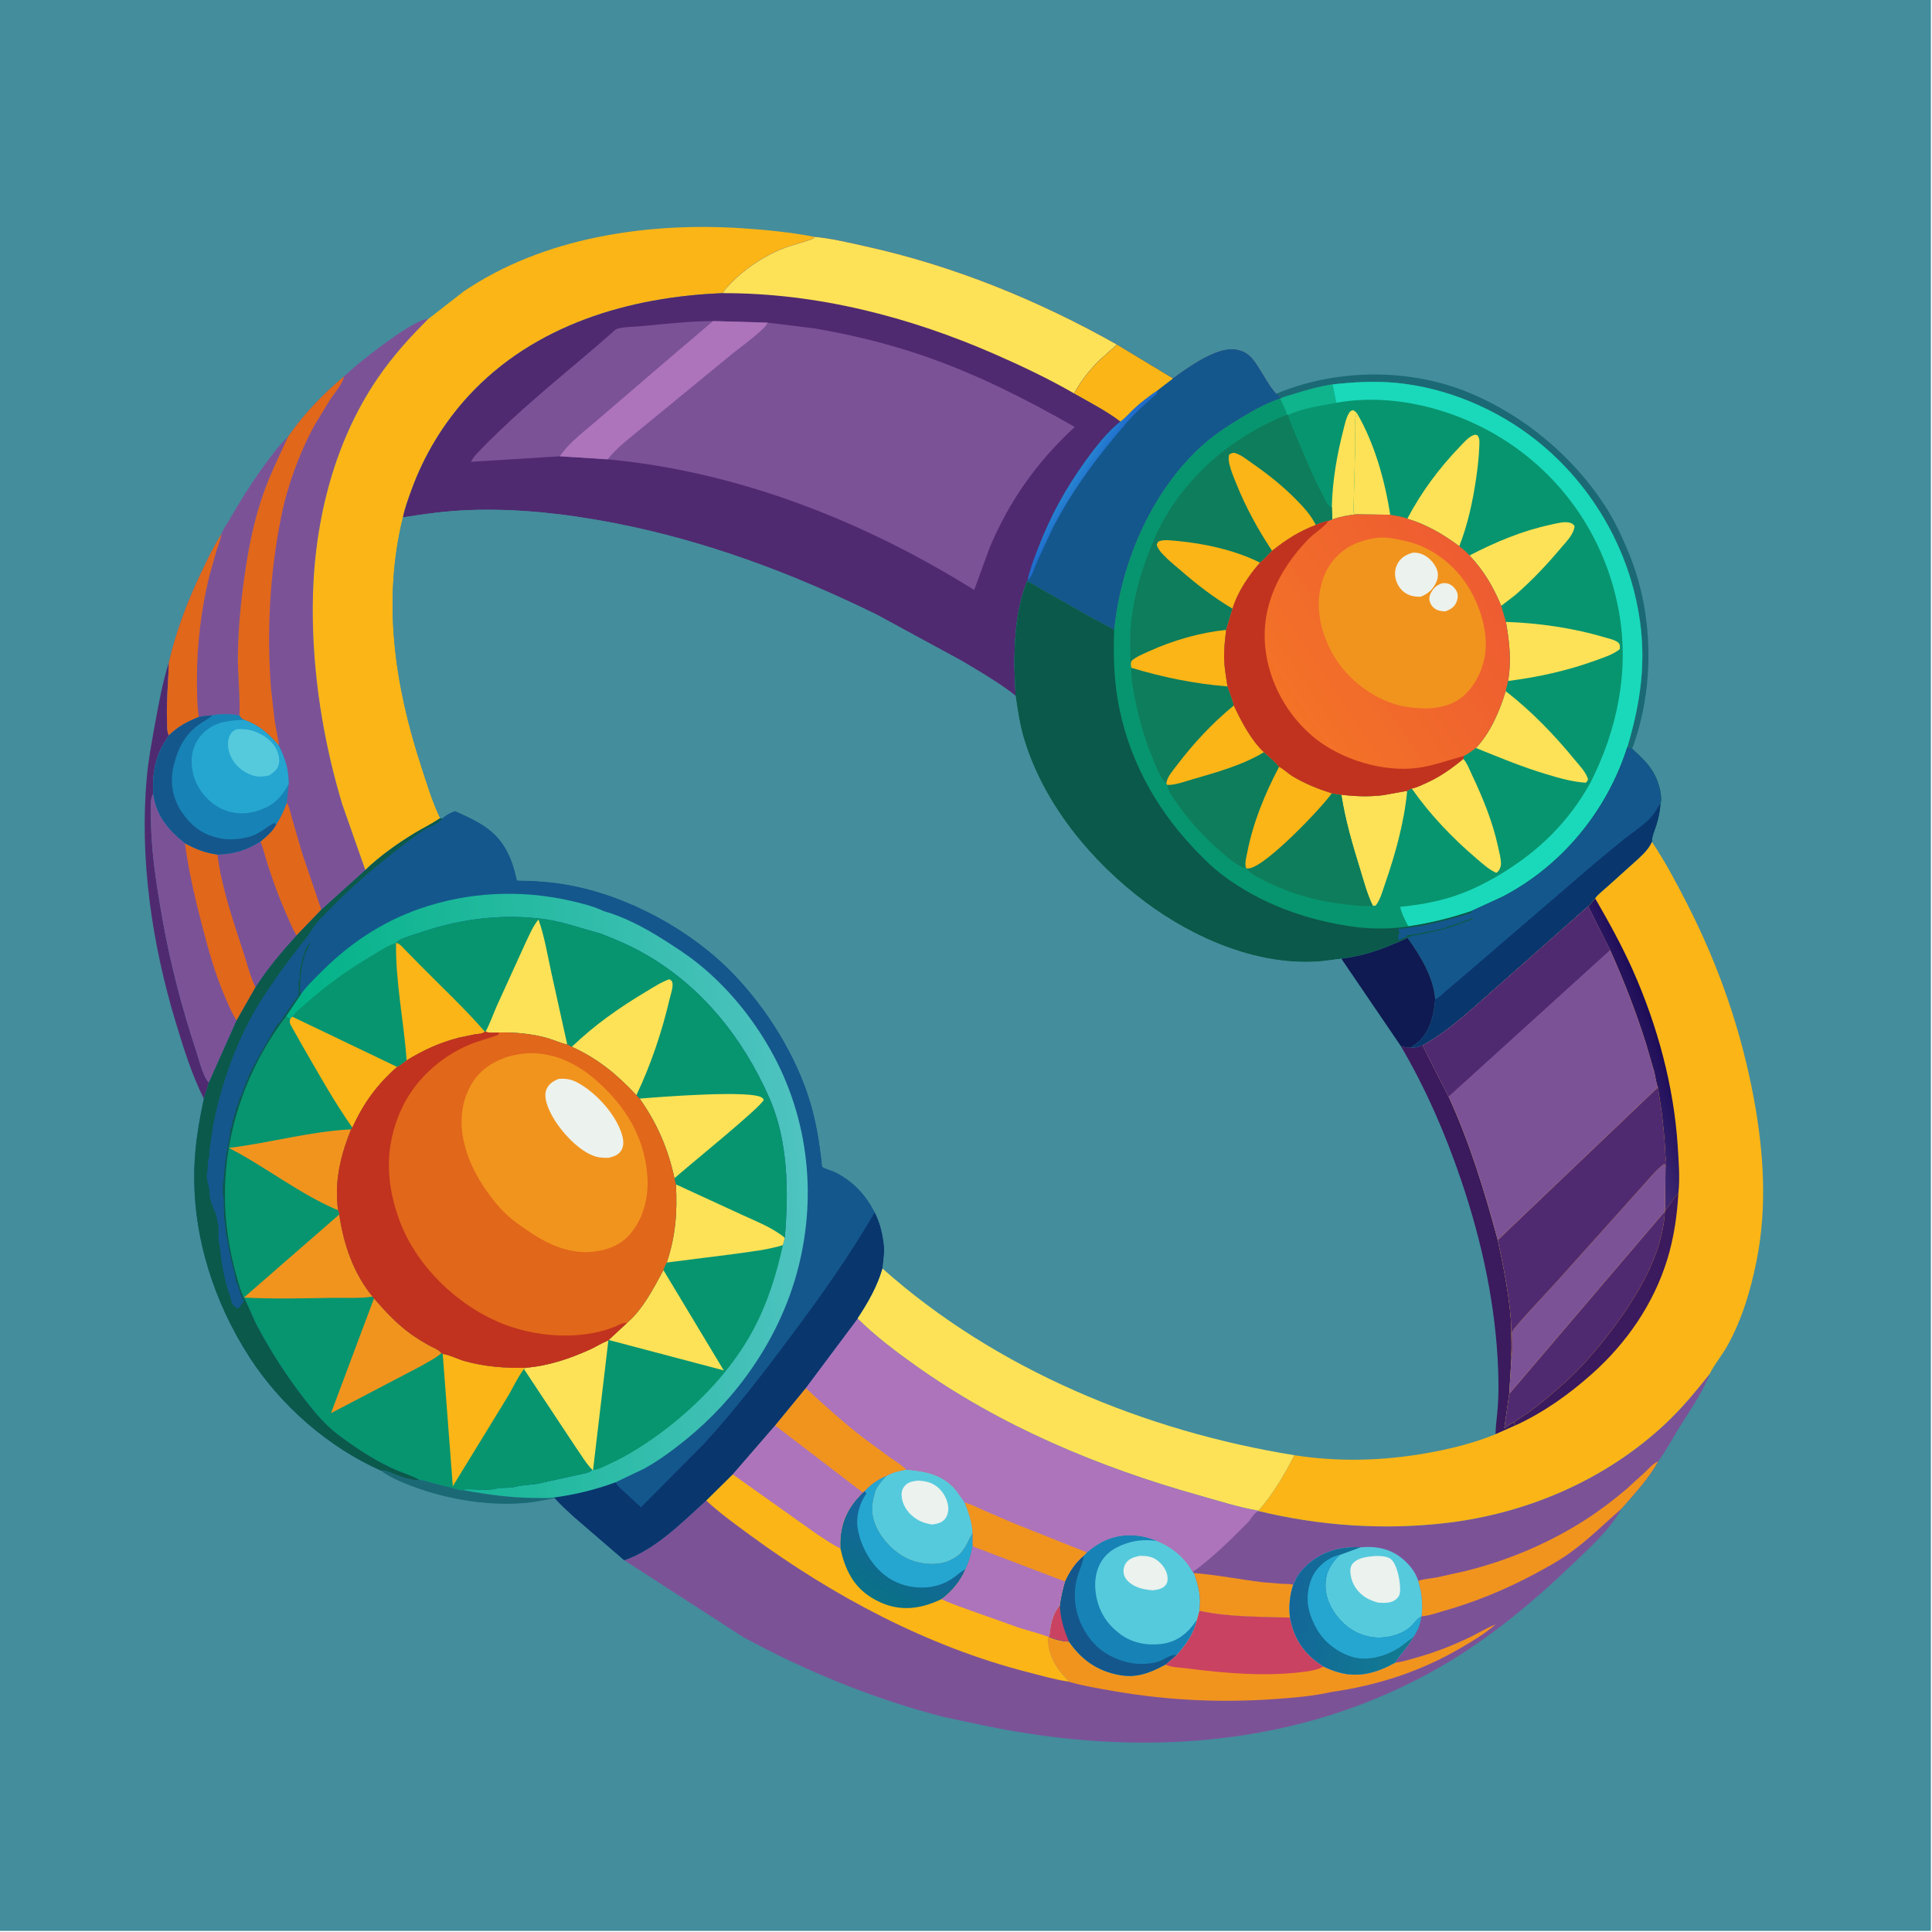 <?xml version="1.0" encoding="utf-8" ?>
<svg xmlns="http://www.w3.org/2000/svg" xmlns:xlink="http://www.w3.org/1999/xlink" width="500" height="500">
	<path fill="#448D9C" transform="scale(0.488 0.488)" d="M-0 -0L1024 0L1024 1024L-0 1024L0 -0Z"/>
	<path fill="#1B6975" transform="scale(0.488 0.488)" d="M201.93 779.834C204.761 779.456 206.934 780.913 209.511 781.874C213.062 783.198 218.993 785.317 222.699 784.934C225.013 784.993 227.179 785.911 229.402 786.497L240.454 789.25C242.175 789.739 244.371 790.637 246.188 790.326C258.733 792.672 271.118 794.345 283.908 794.376C287.247 794.384 290.878 794.635 294.175 794.102L294.212 794.509L282.74 796.595C261.972 799.395 237.576 795.479 218.141 788.023C212.695 785.933 206.555 783.376 201.93 779.834Z"/>
	<path fill="#502A70" transform="scale(0.488 0.488)" d="M108.129 582.711C101.715 570.015 97.138 555.257 93.036 541.632C80.578 500.252 73.91 455.326 77.864 412.084C78.721 402.717 80.497 393.401 82.156 384.146C84.16 372.964 86.179 362.16 89.538 351.293C89.305 361.706 88.189 371.949 88.585 382.386C88.666 384.522 88.438 388.233 89.615 390.011C82.523 400.104 80.731 408.872 81.295 421.005C79.591 423.456 80.084 427.41 80.046 430.379C79.804 449.797 82.97 469.313 86.359 488.376C90.626 512.372 96.8 535.373 104.423 558.503C105.878 562.918 107.673 570.819 110.794 574.128L108.129 582.711Z"/>
	<path fill="#1B6975" transform="scale(0.488 0.488)" d="M676.741 208.854C708.594 195.477 747.258 195.074 779.283 208.338C808.261 220.339 834.545 242.292 851.457 268.718C856.562 276.695 860.605 285.393 864.149 294.156C877.051 326.063 877.582 364.9 865.561 397.097L862.948 396.402C869.197 375.583 872.588 355.444 870.218 333.668C865.945 294.406 845.561 258.019 814.655 233.464C793.669 216.79 767.002 205.552 740.243 203.038C729.013 201.983 717.918 202.62 706.738 203.869C699.573 204.94 692.577 206.92 685.682 209.107C683.622 209.76 680.748 210.36 678.939 211.498L678.584 211.39L678.539 210.766C678.331 209.507 677.782 209.475 676.741 208.854Z"/>
	<path fill="#7C5297" transform="scale(0.488 0.488)" d="M117.513 283.103C118.102 280.907 120.319 277.961 121.496 275.905C127.169 265.999 133.099 256.545 139.812 247.303C143.941 241.618 147.753 236.334 152.867 231.47C148.403 241.186 143.69 250.655 140.05 260.735C134.746 275.427 131.8 290.439 129.622 305.867C127.69 319.552 126.381 333.103 126.174 346.93C126.012 357.735 127.408 368.748 126.995 379.478C122.451 378.504 117.214 378.392 112.651 379.33C110.199 379.518 107.835 379.703 105.433 380.28C99.386 382.67 94.224 385.372 89.615 390.011C88.438 388.233 88.666 384.522 88.585 382.386C88.189 371.949 89.305 361.706 89.538 351.293C93.314 335.021 99.269 319.309 106.407 304.225C109.834 296.982 113.237 289.902 117.513 283.103Z"/>
	<path fill="#E1671A" transform="scale(0.488 0.488)" d="M117.513 283.103L117.332 284.106C116.843 286.626 115.765 289.063 114.968 291.5L111.012 305.5C106.671 323.226 104.426 341.987 104.45 360.232C104.459 366.843 104.445 373.74 105.433 380.28C99.386 382.67 94.224 385.372 89.615 390.011C88.438 388.233 88.666 384.522 88.585 382.386C88.189 371.949 89.305 361.706 89.538 351.293C93.314 335.021 99.269 319.309 106.407 304.225C109.834 296.982 113.237 289.902 117.513 283.103Z"/>
	<path fill="#7C5297" transform="scale(0.488 0.488)" d="M110.794 574.128C107.673 570.819 105.878 562.918 104.423 558.503C96.8 535.373 90.626 512.372 86.359 488.376C82.97 469.313 79.804 449.797 80.046 430.379C80.084 427.41 79.591 423.456 81.295 421.005C82.834 432.579 89.186 440.048 98.058 447.163C103.861 450.33 108.778 452.252 115.361 453.187C124.051 452.922 130.811 450.921 138.2 446.235C139.674 450.219 140.628 454.32 141.92 458.361C144.728 467.143 147.906 475.79 151.605 484.235C153.35 488.221 155.029 492.413 157.303 496.125C149.37 504.83 141.951 513.65 135.554 523.569L125.472 541.228L110.794 574.128Z"/>
	<path fill="#E1671A" transform="scale(0.488 0.488)" d="M98.058 447.163C103.861 450.33 108.778 452.252 115.361 453.187C117.622 470.817 123.861 488.694 129.337 505.561C131.241 511.425 132.847 518.068 135.554 523.569L125.472 541.228C123.018 537.534 121.304 533.207 119.533 529.155C114.155 516.843 110.595 503.968 107.206 491C103.446 476.609 100.035 461.917 98.058 447.163Z"/>
	<path fill="#7C5297" transform="scale(0.488 0.488)" d="M138.2 446.235C139.674 450.219 140.628 454.32 141.92 458.361C144.728 467.143 147.906 475.79 151.605 484.235C153.35 488.221 155.029 492.413 157.303 496.125C149.37 504.83 141.951 513.65 135.554 523.569C132.847 518.068 131.241 511.425 129.337 505.561C123.861 488.694 117.622 470.817 115.361 453.187C124.051 452.922 130.811 450.921 138.2 446.235Z"/>
	<path fill="#7C5297" transform="scale(0.488 0.488)" d="M182.399 199.64L188.193 194.481C194.428 189.161 220.451 168.643 227.121 169.164C217.144 179.112 208.146 189.072 200.189 200.75C176.041 236.192 165.958 280.17 165.87 322.575C165.798 357.578 171.409 392.904 181.473 426.409L193.766 461.423L170.417 482.478L157.303 496.125C155.029 492.413 153.35 488.221 151.605 484.235C147.906 475.79 144.728 467.143 141.92 458.361C140.628 454.32 139.674 450.219 138.2 446.235C130.811 450.921 124.051 452.922 115.361 453.187C108.778 452.252 103.861 450.33 98.058 447.163C89.186 440.048 82.834 432.579 81.295 421.005C80.731 408.872 82.523 400.104 89.615 390.011C94.224 385.372 99.386 382.67 105.433 380.28C107.835 379.703 110.199 379.518 112.651 379.33C117.214 378.392 122.451 378.504 126.995 379.478C127.408 368.748 126.012 357.735 126.174 346.93C126.381 333.103 127.69 319.552 129.622 305.867C131.8 290.439 134.746 275.427 140.05 260.735C143.69 250.655 148.403 241.186 152.867 231.47C161.055 219.52 171.359 208.991 182.399 199.64Z"/>
	<path fill="#E1671A" transform="scale(0.488 0.488)" d="M152.078 425.751C153.636 428.085 154.041 431.115 154.81 433.786L160.299 452.662L170.417 482.478L157.303 496.125C155.029 492.413 153.35 488.221 151.605 484.235C147.906 475.79 144.728 467.143 141.92 458.361C140.628 454.32 139.674 450.219 138.2 446.235C141.387 443.542 144.603 440.82 146.583 437.088C148.824 433.539 150.649 429.695 152.078 425.751Z"/>
	<path fill="#E1671A" transform="scale(0.488 0.488)" d="M182.399 199.64C182.079 203.085 177.037 208.936 175.037 211.976L166.954 225.261C158.797 240.11 152.399 257.665 149.073 274.281C143.034 304.451 141.415 334.66 143.739 365.325L145.638 382L147.216 390.874C147.506 392.35 148.029 393.878 147.828 395.381C142.393 388.988 137.279 384.54 129.33 381.698C128.001 381.163 127.809 380.626 126.995 379.478C127.408 368.748 126.012 357.735 126.174 346.93C126.381 333.103 127.69 319.552 129.622 305.867C131.8 290.439 134.746 275.427 140.05 260.735C143.69 250.655 148.403 241.186 152.867 231.47C161.055 219.52 171.359 208.991 182.399 199.64Z"/>
	<path fill="#1782B5" transform="scale(0.488 0.488)" d="M112.651 379.33C117.214 378.392 122.451 378.504 126.995 379.478C127.809 380.626 128.001 381.163 129.33 381.698C137.279 384.54 142.393 388.988 147.828 395.381C151.225 402.008 153.136 408.275 153.086 415.789L152.078 425.751C150.649 429.695 148.824 433.539 146.583 437.088C144.603 440.82 141.387 443.542 138.2 446.235C130.811 450.921 124.051 452.922 115.361 453.187C108.778 452.252 103.861 450.33 98.058 447.163C89.186 440.048 82.834 432.579 81.295 421.005C80.731 408.872 82.523 400.104 89.615 390.011C94.224 385.372 99.386 382.67 105.433 380.28C107.835 379.703 110.199 379.518 112.651 379.33Z"/>
	<path fill="#14578C" transform="scale(0.488 0.488)" d="M105.433 380.28C107.835 379.703 110.199 379.518 112.651 379.33L112.241 379.685C110.076 381.528 107.615 382.731 105.317 384.374C98.349 389.353 94.498 396.628 92.451 404.75L92.2 405.694C90.058 413.986 91.225 422.127 95.597 429.501L97.844 432.656L98.272 433.22C102.898 439.217 109.041 443.131 116.5 444.531L117.198 444.672C121.464 445.469 126.294 445.127 130.5 444.161L131.414 443.957C137.527 442.541 140.553 438.954 145.755 436.25L145.777 436.988C146.045 437.028 146.312 437.095 146.583 437.088C144.603 440.82 141.387 443.542 138.2 446.235C130.811 450.921 124.051 452.922 115.361 453.187C108.778 452.252 103.861 450.33 98.058 447.163C89.186 440.048 82.834 432.579 81.295 421.005C80.731 408.872 82.523 400.104 89.615 390.011C94.224 385.372 99.386 382.67 105.433 380.28Z"/>
	<path fill="#25A6D1" transform="scale(0.488 0.488)" d="M153.086 415.789C150.317 421.113 146.386 425.867 140.784 428.358L140.107 428.653C138.585 429.338 137.141 429.913 135.522 430.349C128.659 432.197 121.241 431.412 115.153 427.662C108.938 423.833 104.122 417.388 102.421 410.257C100.885 403.822 101.473 397.532 105.15 391.884C108.019 387.476 113.363 383.995 118.461 382.956L119.25 382.802C122.619 382.104 125.901 381.895 129.33 381.698C137.279 384.54 142.393 388.988 147.828 395.381C151.225 402.008 153.136 408.275 153.086 415.789Z"/>
	<path fill="#56CADD" transform="scale(0.488 0.488)" d="M125.678 386.68C128.902 386.5 132.17 386.821 135.203 387.998C139.906 389.821 144.861 393.104 146.849 397.95L147.064 398.5C147.893 400.579 148.32 402.755 147.901 405C147.329 408.064 145.068 409.684 142.637 411.264C139.362 411.894 136.864 412.255 133.612 411.095C128.639 409.319 124.471 405.834 122.301 400.953C120.881 397.759 120.276 393.705 121.727 390.388C122.613 388.364 123.656 387.487 125.678 386.68Z"/>
	<path fill="#FBB517" transform="scale(0.488 0.488)" d="M227.121 169.164L245.698 154.69C288.119 125.818 343.234 117.793 393.439 121.031C406.283 121.859 419.271 123.183 431.924 125.594C431.338 126.759 431.229 126.599 430 127.046C424.895 128.901 419.596 130.038 414.518 132.101C404.929 135.996 394.707 142.76 387.567 150.274C386.256 151.652 384.488 153.292 383.62 154.991L383.424 155.471C333.697 157.376 283.306 172.273 248.633 209.797C235.368 224.153 224.94 241.34 218.27 259.703C216.559 264.412 214.683 269.483 213.688 274.387C202.762 318.743 209.295 363.244 223.308 406.144C226.303 415.313 229.234 425.25 233.435 433.922L232.743 434.396C228.74 437.074 224.187 439.263 220.041 441.776C210.965 447.277 201.441 454.02 193.766 461.423L181.473 426.409C171.409 392.904 165.798 357.578 165.87 322.575C165.958 280.17 176.041 236.192 200.189 200.75C208.146 189.072 217.144 179.112 227.121 169.164Z"/>
	<path fill="#502A70" transform="scale(0.488 0.488)" d="M431.924 125.594C440.864 126.409 450.004 128.644 458.779 130.574C505.649 140.884 550.628 159.237 592.384 182.767L622.094 200.712C629.907 194.979 645.477 183.659 655.454 185.425C661.345 186.467 663.798 189.398 666.934 194.15C670.035 198.848 672.965 204.737 676.741 208.854C677.782 209.475 678.331 209.507 678.539 210.766L678.584 211.39C671.399 213.878 664.72 217.622 658.226 221.54C651.752 225.446 645.269 229.63 639.513 234.55C625.55 246.487 614.461 262.221 606.51 278.672C598.224 295.813 592.713 315.224 590.871 334.18C589.72 333.045 587.562 332.217 586.114 331.437L576.853 326.404L552.704 312.752C550.139 311.343 547.398 309.266 544.628 308.427C538.887 322.767 537.813 339.726 538.025 355.011L538.614 369.141C537.543 368.097 536.199 367.131 534.989 366.25C526.984 360.424 518.303 355.373 509.802 350.319L465.101 326.031C420.219 304.024 374.452 286.798 325.25 277.298C300.17 272.456 273.733 269.491 248.15 270.533C236.496 271.008 225.179 272.522 213.688 274.387C214.683 269.483 216.559 264.412 218.27 259.703C224.94 241.34 235.368 224.153 248.633 209.797C283.306 172.273 333.697 157.376 383.424 155.471L383.62 154.991C384.488 153.292 386.256 151.652 387.567 150.274C394.707 142.76 404.929 135.996 414.518 132.101C419.596 130.038 424.895 128.901 430 127.046C431.229 126.599 431.338 126.759 431.924 125.594Z"/>
	<path fill="#7C5297" transform="scale(0.488 0.488)" d="M296.861 241.976L249.728 244.906C251.461 241.607 255.115 238.258 257.716 235.616C275.813 217.231 296.14 200.9 315.727 184.147L324.114 176.84C325.013 176.055 326.212 174.688 327.334 174.366C331.191 173.259 336.408 173.335 340.448 172.951C353.001 171.759 365.486 170.34 378.113 170.264L354.489 190.38L316.75 222.755C310.359 228.363 301.514 234.82 296.861 241.976Z"/>
	<path fill="#FDE257" transform="scale(0.488 0.488)" d="M431.924 125.594C440.864 126.409 450.004 128.644 458.779 130.574C505.649 140.884 550.628 159.237 592.384 182.767L583.714 190.476C577.984 195.965 573.463 201.695 569.663 208.669C556.121 200.855 541.851 194.078 527.54 187.818C482.141 167.958 433.158 155.361 383.424 155.471L383.62 154.991C384.488 153.292 386.256 151.652 387.567 150.274C394.707 142.76 404.929 135.996 414.518 132.101C419.596 130.038 424.895 128.901 430 127.046C431.229 126.599 431.338 126.759 431.924 125.594Z"/>
	<path fill="#14578C" transform="scale(0.488 0.488)" d="M592.384 182.767L622.094 200.712C629.907 194.979 645.477 183.659 655.454 185.425C661.345 186.467 663.798 189.398 666.934 194.15C670.035 198.848 672.965 204.737 676.741 208.854C677.782 209.475 678.331 209.507 678.539 210.766L678.584 211.39C671.399 213.878 664.72 217.622 658.226 221.54C651.752 225.446 645.269 229.63 639.513 234.55C625.55 246.487 614.461 262.221 606.51 278.672C598.224 295.813 592.713 315.224 590.871 334.18C589.72 333.045 587.562 332.217 586.114 331.437L576.853 326.404L552.704 312.752C550.139 311.343 547.398 309.266 544.628 308.427L544.924 307.934C546.147 302.134 548.351 296.451 550.462 290.925C557.056 273.661 565.434 258.523 576.285 243.603C581.384 236.59 587.393 228.992 594.182 223.531C586.717 217.86 577.818 213.298 569.663 208.669C573.463 201.695 577.984 195.965 583.714 190.476L592.384 182.767Z"/>
	<defs>
		<linearGradient id="gradient_0" gradientUnits="userSpaceOnUse" x1="577.286" y1="255.762" x2="571.082" y2="251.725">
			<stop offset="0" stop-color="#1F6CCD"/>
			<stop offset="1" stop-color="#2784D1"/>
		</linearGradient>
	</defs>
	<path fill="url(#gradient_0)" transform="scale(0.488 0.488)" d="M613.87 207.032C613.766 207.532 613.794 208.079 613.559 208.533C613.256 209.117 611.915 210.053 611.386 210.543L604.713 216.66C599.933 221.06 595.62 226.326 591.447 231.314C578.653 246.605 567.652 262.012 558.441 279.715L550.037 297.75C548.596 300.994 547.516 305.449 544.924 307.934C546.147 302.134 548.351 296.451 550.462 290.925C557.056 273.661 565.434 258.523 576.285 243.603C581.384 236.59 587.393 228.992 594.182 223.531C596.738 221.72 599.091 218.888 601.43 216.726C605.321 213.128 609.48 209.992 613.87 207.032Z"/>
	<path fill="#FBB517" transform="scale(0.488 0.488)" d="M592.384 182.767L622.094 200.712L613.87 207.032C609.48 209.992 605.321 213.128 601.43 216.726C599.091 218.888 596.738 221.72 594.182 223.531C586.717 217.86 577.818 213.298 569.663 208.669C573.463 201.695 577.984 195.965 583.714 190.476L592.384 182.767Z"/>
	<path fill="#7C5297" transform="scale(0.488 0.488)" d="M378.113 170.264L407.076 171.107L431.853 174.162C452.213 177.621 472.664 182.65 492.152 189.527C519.469 199.165 544.895 212.106 569.976 226.433C550.236 244.552 535.054 265.798 524.777 290.605L516.642 312.889C458.038 276.288 391.481 250.09 322.308 243.59L296.861 241.976C301.514 234.82 310.359 228.363 316.75 222.755L354.489 190.38L378.113 170.264Z"/>
	<path fill="#AD74BB" transform="scale(0.488 0.488)" d="M378.113 170.264L407.076 171.107C406.27 174.305 392.211 184.496 388.954 187.126L341.06 226.418C334.909 231.653 327.162 237.148 322.308 243.59L296.861 241.976C301.514 234.82 310.359 228.363 316.75 222.755L354.489 190.38L378.113 170.264Z"/>
	<path fill="#7C5297" transform="scale(0.488 0.488)" d="M427.269 736.1L454.823 699.219C463.941 708.272 474.594 716.343 485.048 723.809C530.329 756.15 582.674 778.068 636.034 793.039C646.357 795.936 656.887 799.325 667.449 801.171L667.396 801.337C699.934 809.221 734.029 811.567 767.263 807.635C809.985 802.58 851.513 784.731 883.076 755.17C891.808 746.992 899.335 737.912 906.74 728.541C902.804 738.626 895.786 748.451 890.126 757.65C886.594 763.39 883.331 769.589 879.322 774.995C874.441 784.134 866.685 792.282 859.922 800.072C853.821 811.316 842.621 821.219 833.44 830.019C817.959 844.857 801.853 858.684 784.263 870.986C759.112 888.576 730.929 901.995 701.564 910.775C643.309 928.194 581.785 927.467 522.614 915.245L500.784 910.618C463.809 901.176 427.547 886.373 394.053 868.141L331.029 827.412C347.464 821.881 361.864 807.179 374.484 795.739L388.527 781.864L411.028 755.895L427.269 736.1Z"/>
	<path fill="#F1941E" transform="scale(0.488 0.488)" d="M576.399 823.283C580.011 820.251 583.501 817.868 587.933 816.187C596.184 813.059 605.659 813.756 613.614 817.226C621.496 820.415 628.509 826.061 632.55 833.68L633.198 834.244C635.641 840.775 637.15 847.238 636.066 854.224C651.609 857.643 668.271 857.311 684.103 857.855C686.274 869.077 691.318 876.669 700.737 883.019L701.848 883.763C704.449 885.062 707.171 886.114 709.973 886.897C720.749 889.905 730.416 887.016 739.873 881.749L740.418 881.686C744.13 881.211 747.728 880.048 751.322 879.037C761.039 876.304 770.41 872.65 779.501 868.266C784.052 866.072 788.481 863.318 793.163 861.45C787.363 866.477 781.281 870.098 774.697 873.953C753.395 886.425 730.589 893.791 706.152 897.299C696.128 899.56 685.346 900.429 675.089 901.121C646.806 903.027 619.591 901.749 591.663 896.993C583.236 895.558 574.599 894.134 566.379 891.751L566.71 891.253C562.146 886.796 558.678 882.382 556.865 876.155L556.648 875.394C555.907 872.853 555.912 870.636 555.957 868.022L556.431 868.113C557.307 861.643 557.703 856.714 562.03 851.423C562.55 847.035 563.549 842.911 564.778 838.673C567.255 833.269 570.201 828.783 574.777 824.943L576.399 823.283Z"/>
	<path fill="#CA4262" transform="scale(0.488 0.488)" d="M636.066 854.224C651.609 857.643 668.271 857.311 684.103 857.855C686.274 869.077 691.318 876.669 700.737 883.019L701.848 883.763C699.536 885.231 696.92 885.714 694.258 886.219C673.11 889.469 649.937 887.428 628.787 884.712C625.141 884.244 621.47 884.367 618.088 882.754L623.971 877.662C629.141 871.993 632.864 866.471 634.755 858.989L636.066 854.224Z"/>
	<path fill="#56CADD" transform="scale(0.488 0.488)" d="M576.399 823.283C580.011 820.251 583.501 817.868 587.933 816.187C596.184 813.059 605.659 813.756 613.614 817.226C621.496 820.415 628.509 826.061 632.55 833.68L633.198 834.244C635.641 840.775 637.15 847.238 636.066 854.224L634.755 858.989C632.864 866.471 629.141 871.993 623.971 877.662L618.088 882.754C609.904 887.118 602.996 889.997 593.584 888.284C581.975 886.172 573.521 880.164 566.923 870.596C563.549 870.488 559.49 869.53 556.431 868.113C557.307 861.643 557.703 856.714 562.03 851.423C562.55 847.035 563.549 842.911 564.778 838.673C567.255 833.269 570.201 828.783 574.777 824.943L576.399 823.283Z"/>
	<path fill="#ECF2ED" transform="scale(0.488 0.488)" d="M604.373 825.117C606.957 825.002 610.283 825.371 612.546 826.704C615.521 828.457 618.309 831.822 619.003 835.25C619.35 836.962 619.421 838.985 618.308 840.444C616.6 842.68 613.935 843.012 611.337 843.388C607.96 843.102 605.147 842.652 602.052 841.204C599.638 840.074 596.882 837.934 596.128 835.25C595.525 833.102 595.866 830.778 597.123 828.923C598.778 826.479 601.673 825.706 604.373 825.117Z"/>
	<path fill="#1782B5" transform="scale(0.488 0.488)" d="M576.399 823.283C580.011 820.251 583.501 817.868 587.933 816.187C596.184 813.059 605.659 813.756 613.614 817.226C609.036 816.567 603.971 816.628 599.5 817.864C593.084 819.637 587.316 822.537 583.836 828.495C580.08 834.925 580.159 842.92 582.176 849.918C583.97 856.143 587.573 861.35 592.556 865.394L593.206 865.929C599.645 871.128 607.496 872.746 615.601 871.871C622.654 871.11 628.207 867.567 632.52 862.049L634.755 858.989C632.864 866.471 629.141 871.993 623.971 877.662L618.088 882.754C609.904 887.118 602.996 889.997 593.584 888.284C581.975 886.172 573.521 880.164 566.923 870.596C563.549 870.488 559.49 869.53 556.431 868.113C557.307 861.643 557.703 856.714 562.03 851.423C562.55 847.035 563.549 842.911 564.778 838.673C567.255 833.269 570.201 828.783 574.777 824.943L576.399 823.283Z"/>
	<path fill="#14578C" transform="scale(0.488 0.488)" d="M564.778 838.673C567.255 833.269 570.201 828.783 574.777 824.943L574.707 825.491C574.204 829.076 572.39 832.597 571.391 836.125C568.409 846.655 570.298 857.582 576.35 866.646L576.798 867.34C579.038 870.722 582.553 874.347 586 876.479C594.339 881.636 603.329 883.773 613.014 881.569C617.094 880.641 619.72 877.48 623.971 877.662L618.088 882.754C609.904 887.118 602.996 889.997 593.584 888.284C581.975 886.172 573.521 880.164 566.923 870.596C563.549 870.488 559.49 869.53 556.431 868.113C557.307 861.643 557.703 856.714 562.03 851.423C562.55 847.035 563.549 842.911 564.778 838.673Z"/>
	<path fill="#CA4262" transform="scale(0.488 0.488)" d="M562.03 851.423C562.509 858.747 564.015 863.917 566.923 870.596C563.549 870.488 559.49 869.53 556.431 868.113C557.307 861.643 557.703 856.714 562.03 851.423Z"/>
	<path fill="#FBB517" transform="scale(0.488 0.488)" d="M411.028 755.895L457.593 791.523L458.567 790.681C461.9 787.067 465.629 784.556 470.145 782.665C473.369 780.775 476.966 780.056 480.591 779.368C490.928 780.268 499.919 781.903 506.949 790.25L511.665 796.858C513.76 802.052 515.411 807.116 515.844 812.738L515.819 818.63L516.008 820C518.551 821.291 521.625 822.115 524.297 823.264L564.778 838.673C563.549 842.911 562.55 847.035 562.03 851.423C557.703 856.714 557.307 861.643 556.431 868.113L555.957 868.022C555.912 870.636 555.907 872.853 556.648 875.394L556.865 876.155C558.678 882.382 562.146 886.796 566.71 891.253L566.379 891.751C559.22 890.703 551.999 888.575 544.979 886.776C492.049 873.212 441.872 846.49 397.981 814.262C389.972 808.382 381.775 802.501 374.484 795.739L388.527 781.864L411.028 755.895Z"/>
	<path fill="#AD74BB" transform="scale(0.488 0.488)" d="M512.004 832.139C513.872 827.892 515.312 823.253 515.819 818.63L516.008 820C518.551 821.291 521.625 822.115 524.297 823.264L564.778 838.673C563.549 842.911 562.55 847.035 562.03 851.423C557.703 856.714 557.307 861.643 556.431 868.113L555.957 868.022C550.925 866.156 545.574 864.872 540.445 863.238L515.496 854.373C510.062 852.362 504.498 850.553 499.255 848.078C504.744 843.964 509.377 838.488 512.004 832.139Z"/>
	<defs>
		<linearGradient id="gradient_1" gradientUnits="userSpaceOnUse" x1="463.392" y1="846.784" x2="484.861" y2="809.576">
			<stop offset="0" stop-color="#0A7187"/>
			<stop offset="1" stop-color="#17639E"/>
		</linearGradient>
	</defs>
	<path fill="url(#gradient_1)" transform="scale(0.488 0.488)" d="M470.145 782.665C468.093 785.106 465.857 787.438 464.469 790.331C462.158 797.448 461.672 803.183 465.023 810.128C468.832 818.019 476.292 825.121 484.71 827.808C490.674 829.712 498.339 830.074 504.099 827.228L505.145 826.657L505.648 826.399C511.511 823.24 512.747 817.975 515.844 812.738L515.819 818.63C515.312 823.253 513.872 827.892 512.004 832.139C509.377 838.488 504.744 843.964 499.255 848.078C496.063 849.634 492.826 850.853 489.374 851.707C479.492 854.153 470.556 852.471 462.004 847.149C452.223 841.061 448.113 831.997 445.68 821.159L445.597 818.5C445.74 807.378 449.742 799.166 457.593 791.523L458.567 790.681C461.9 787.067 465.629 784.556 470.145 782.665Z"/>
	<path fill="#25A6D1" transform="scale(0.488 0.488)" d="M470.145 782.665C468.093 785.106 465.857 787.438 464.469 790.331C462.158 797.448 461.672 803.183 465.023 810.128C468.832 818.019 476.292 825.121 484.71 827.808C490.674 829.712 498.339 830.074 504.099 827.228L505.145 826.657L505.648 826.399C511.511 823.24 512.747 817.975 515.844 812.738L515.819 818.63C515.312 823.253 513.872 827.892 512.004 832.139C509.565 833.406 507.503 835.424 505.25 836.988C502.043 839.213 498.1 840.798 494.25 841.454C486.011 842.857 476.972 840.997 470.163 836.059C462.117 830.224 456.369 820.143 454.842 810.387C453.875 804.21 455.808 797.069 459.515 792.046L458.567 790.681C461.9 787.067 465.629 784.556 470.145 782.665Z"/>
	<path fill="#AD74BB" transform="scale(0.488 0.488)" d="M411.028 755.895L457.593 791.523C449.742 799.166 445.74 807.378 445.597 818.5L445.68 821.159C441.384 819.178 437.216 816.126 433.207 813.57L388.527 781.864L411.028 755.895Z"/>
	<path fill="#56CADD" transform="scale(0.488 0.488)" d="M480.591 779.368C490.928 780.268 499.919 781.903 506.949 790.25L511.665 796.858C513.76 802.052 515.411 807.116 515.844 812.738C512.747 817.975 511.511 823.24 505.648 826.399L505.145 826.657L504.099 827.228C498.339 830.074 490.674 829.712 484.71 827.808C476.292 825.121 468.832 818.019 465.023 810.128C461.672 803.183 462.158 797.448 464.469 790.331C465.857 787.438 468.093 785.106 470.145 782.665C473.369 780.775 476.966 780.056 480.591 779.368Z"/>
	<path fill="#ECF2ED" transform="scale(0.488 0.488)" d="M486.945 785.199C490.222 785.427 492.895 785.813 495.75 787.598C499.425 789.894 502.008 794.009 502.756 798.252C503.173 800.622 502.754 803.43 501.267 805.375C499.508 807.676 497.076 808.062 494.374 808.513C491.387 808.004 488.749 807.299 486.148 805.643C482.2 803.13 479.18 799.394 478.326 794.721C477.938 792.598 478.068 790.283 479.418 788.496C481.389 785.886 483.883 785.568 486.945 785.199Z"/>
	<path fill="#7C5297" transform="scale(0.488 0.488)" d="M667.396 801.337C699.934 809.221 734.029 811.567 767.263 807.635C809.985 802.58 851.513 784.731 883.076 755.17C891.808 746.992 899.335 737.912 906.74 728.541C902.804 738.626 895.786 748.451 890.126 757.65C886.594 763.39 883.331 769.589 879.322 774.995C874.441 784.134 866.685 792.282 859.922 800.072C850.681 808.218 842.105 816.751 832.021 823.92C826.158 828.088 819.658 831.609 813.312 834.989C798.062 843.11 782.489 849.523 765.869 854.259C762.137 855.323 757.77 856.918 753.901 857.154L753.668 857.409C753.199 861.495 751.795 864.846 749.452 868.21C746.843 873.4 742.666 876.906 739.873 881.749C730.416 887.016 720.749 889.905 709.973 886.897C707.171 886.114 704.449 885.062 701.848 883.763L700.737 883.019C691.318 876.669 686.274 869.077 684.103 857.855C668.271 857.311 651.609 857.643 636.066 854.224C637.15 847.238 635.641 840.775 633.198 834.244L632.55 833.68C639.633 828.553 646.436 822.465 652.734 816.398L661.589 807.613C663.273 805.805 665.164 802.142 667.396 801.337Z"/>
	<path fill="#F1941E" transform="scale(0.488 0.488)" d="M633.198 834.244C645.524 835.187 657.89 837.719 670.197 839.162L680.134 839.951C681.905 840.052 684.149 839.893 685.817 840.417C683.952 846.173 683.413 851.839 684.103 857.855C668.271 857.311 651.609 857.643 636.066 854.224C637.15 847.238 635.641 840.775 633.198 834.244Z"/>
	<path fill="#F1941E" transform="scale(0.488 0.488)" d="M752.101 838.384C754.964 837.334 758.69 837.147 761.719 836.589L776.562 833.311C799.445 827.681 820.955 818.677 840.785 805.966C848.306 801.146 855.433 795.703 862.264 789.955L872.231 780.89C874.443 778.767 876.522 776.316 879.322 774.995C874.441 784.134 866.685 792.282 859.922 800.072C850.681 808.218 842.105 816.751 832.021 823.92C826.158 828.088 819.658 831.609 813.312 834.989C798.062 843.11 782.489 849.523 765.869 854.259C762.137 855.323 757.77 856.918 753.901 857.154C754.588 850.377 754.043 844.904 752.101 838.384Z"/>
	<path fill="#56CADD" transform="scale(0.488 0.488)" d="M721.634 820.574C730.07 819.821 737.682 821.365 744.273 827.078C747.724 830.069 750.801 833.951 752.101 838.384C754.043 844.904 754.588 850.377 753.901 857.154L753.668 857.409C753.199 861.495 751.795 864.846 749.452 868.21C746.843 873.4 742.666 876.906 739.873 881.749C730.416 887.016 720.749 889.905 709.973 886.897C707.171 886.114 704.449 885.062 701.848 883.763L700.737 883.019C691.318 876.669 686.274 869.077 684.103 857.855C683.413 851.839 683.952 846.173 685.817 840.417C686.646 839.198 687.036 837.601 687.822 836.302C689.366 833.752 691.432 831.525 693.645 829.545C701.421 822.59 711.449 819.996 721.634 820.574Z"/>
	<path fill="#ECF2ED" transform="scale(0.488 0.488)" d="M729.288 825.185L729.646 825.171C732.354 825.226 736.162 825.206 738.137 827.311C741.214 830.589 742.753 839.387 742.501 843.812C742.399 845.601 741.805 846.901 740.444 848.072C737.713 850.421 734.22 850.051 730.889 849.93C727.69 849.036 725.098 847.983 722.474 845.896C718.902 843.055 716.666 838.978 716.187 834.458C715.994 832.636 716.15 830.555 717.43 829.127C720.267 825.961 725.313 825.54 729.288 825.185Z"/>
	<defs>
		<linearGradient id="gradient_2" gradientUnits="userSpaceOnUse" x1="748.063" y1="861.761" x2="684.748" y2="846.649">
			<stop offset="0" stop-color="#117A91"/>
			<stop offset="1" stop-color="#136799"/>
		</linearGradient>
	</defs>
	<path fill="url(#gradient_2)" transform="scale(0.488 0.488)" d="M685.817 840.417C686.646 839.198 687.036 837.601 687.822 836.302C689.366 833.752 691.432 831.525 693.645 829.545C701.421 822.59 711.449 819.996 721.634 820.574L710.462 824.658C705.676 829.491 702.898 833.935 702.966 840.99C703.041 848.66 707.115 855.682 712.532 860.849C717.581 865.665 724.757 868.601 731.779 868.44C737.835 868.301 744.664 866.257 748.952 861.762C750.4 860.244 751.644 858.194 753.668 857.409C753.199 861.495 751.795 864.846 749.452 868.21C746.843 873.4 742.666 876.906 739.873 881.749C730.416 887.016 720.749 889.905 709.973 886.897C707.171 886.114 704.449 885.062 701.848 883.763L700.737 883.019C691.318 876.669 686.274 869.077 684.103 857.855C683.413 851.839 683.952 846.173 685.817 840.417Z"/>
	<path fill="#25A6D1" transform="scale(0.488 0.488)" d="M749.452 868.21L742.067 873.82C735.385 878.022 726.111 880.905 718.219 878.982C710.878 877.194 703.051 871.656 699.099 865.159C696.439 860.784 694.518 856.502 693.718 851.408C692.785 845.465 694.36 837.548 698.1 832.75C700.948 829.097 705.793 825.293 710.462 824.658C705.676 829.491 702.898 833.935 702.966 840.99C703.041 848.66 707.115 855.682 712.532 860.849C717.581 865.665 724.757 868.601 731.779 868.44C737.835 868.301 744.664 866.257 748.952 861.762C750.4 860.244 751.644 858.194 753.668 857.409C753.199 861.495 751.795 864.846 749.452 868.21Z"/>
	<path fill="#AD74BB" transform="scale(0.488 0.488)" d="M427.269 736.1L454.823 699.219C463.941 708.272 474.594 716.343 485.048 723.809C530.329 756.15 582.674 778.068 636.034 793.039C646.357 795.936 656.887 799.325 667.449 801.171L667.396 801.337C665.164 802.142 663.273 805.805 661.589 807.613L652.734 816.398C646.436 822.465 639.633 828.553 632.55 833.68C628.509 826.061 621.496 820.415 613.614 817.226C605.659 813.756 596.184 813.059 587.933 816.187C583.501 817.868 580.011 820.251 576.399 823.283L574.777 824.943C570.201 828.783 567.255 833.269 564.778 838.673L524.297 823.264C521.625 822.115 518.551 821.291 516.008 820L515.819 818.63L515.844 812.738C515.411 807.116 513.76 802.052 511.665 796.858L506.949 790.25C499.919 781.903 490.928 780.268 480.591 779.368C476.966 780.056 473.369 780.775 470.145 782.665C465.629 784.556 461.9 787.067 458.567 790.681L457.593 791.523L411.028 755.895L427.269 736.1Z"/>
	<path fill="#F1941E" transform="scale(0.488 0.488)" d="M511.665 796.858C515.225 797.8 518.634 799.616 522 801.114L537.471 807.765L576.399 823.283L574.777 824.943C570.201 828.783 567.255 833.269 564.778 838.673L524.297 823.264C521.625 822.115 518.551 821.291 516.008 820L515.819 818.63L515.844 812.738C515.411 807.116 513.76 802.052 511.665 796.858Z"/>
	<path fill="#F1941E" transform="scale(0.488 0.488)" d="M427.269 736.1C437.337 745.399 447.52 754.603 458.404 762.948L472.235 773.095C474.952 775.024 478.297 776.958 480.591 779.368C476.966 780.056 473.369 780.775 470.145 782.665C465.629 784.556 461.9 787.067 458.567 790.681L457.593 791.523L411.028 755.895L427.269 736.1Z"/>
	<path fill="#07956F" transform="scale(0.488 0.488)" d="M706.738 203.869C717.918 202.62 729.013 201.983 740.243 203.038C767.002 205.552 793.669 216.79 814.655 233.464C845.561 258.019 865.945 294.406 870.218 333.668C872.588 355.444 869.197 375.583 862.948 396.402L865.561 397.097C871.95 402.945 876.945 407.516 879.567 416L879.814 416.761C880.56 419.174 881.436 423.951 880.564 426.323C880.338 430.159 879.533 433.774 878.422 437.442C877.64 440.021 875.828 443.854 876.087 446.477C874.56 450.092 871.554 452.927 868.746 455.583L852.194 470.472C850.166 472.333 847.561 474.236 845.961 476.43C844.779 477.977 843.634 479.348 842.207 480.674L796.817 520.812C783.438 532.353 769.977 545.862 754.458 554.399C752.292 555.131 750.581 555.687 748.252 555.653C748.996 554.934 748.721 555.137 749.41 554.653L751.927 552.751C758.48 547.085 760.429 538.264 761.116 530.006C760.204 517.99 753.21 506.861 746.384 497.255C744.168 498.626 741.518 499.516 739.122 500.572C730.167 504.52 721.05 507.166 711.357 508.414L701.5 509.691C668.305 512.886 633.364 497.876 607.25 478.324C578.699 456.948 553.233 426.085 542.97 391.509C540.792 384.169 539.723 376.693 538.614 369.141L538.025 355.011C537.813 339.726 538.887 322.767 544.628 308.427C547.398 309.266 550.139 311.343 552.704 312.752L576.853 326.404L586.114 331.437C587.562 332.217 589.72 333.045 590.871 334.18C592.713 315.224 598.224 295.813 606.51 278.672C614.461 262.221 625.55 246.487 639.513 234.55C645.269 229.63 651.752 225.446 658.226 221.54C664.72 217.622 671.399 213.878 678.584 211.39L678.939 211.498C680.748 210.36 683.622 209.76 685.682 209.107C692.577 206.92 699.573 204.94 706.738 203.869Z"/>
	<path fill="#0FB48C" transform="scale(0.488 0.488)" d="M678.939 211.498C680.748 210.36 683.622 209.76 685.682 209.107C692.577 206.92 699.573 204.94 706.738 203.869L708.683 213.598C700.463 215.08 690.634 216.598 683.004 220.048L682.559 219.914C681.763 217.018 680.194 214.224 678.939 211.498Z"/>
	<path fill="#FDE257" transform="scale(0.488 0.488)" d="M706.308 268.912C706.607 255.356 708.923 241.622 712.304 228.497C713.031 225.672 713.909 221.359 715.49 218.956C716.236 217.823 716.504 217.824 717.75 217.526L719.527 218.966C717.803 223.427 718.855 230.389 718.74 235.256L717.777 271.997C718.665 272.908 718.134 272.685 719.344 272.726C714.92 273.297 710.792 273.902 706.577 275.458L706.308 268.912Z"/>
	<path fill="#FDE257" transform="scale(0.488 0.488)" d="M719.527 218.966C728.894 234.869 734.454 254.822 737.258 272.987L719.344 272.726C718.134 272.685 718.665 272.908 717.777 271.997L718.74 235.256C718.855 230.389 717.803 223.427 719.527 218.966Z"/>
	<path fill="#FDE257" transform="scale(0.488 0.488)" d="M746.35 275.087C753.757 261.019 762.979 248.556 773.97 237.113C775.877 235.128 779.086 231.346 781.803 230.649C782.658 230.43 782.795 230.617 783.573 230.904C784.85 232.625 784.575 234.614 784.505 236.67C784.316 242.237 783.674 247.94 782.867 253.451C781.043 265.898 778.486 277.904 773.898 289.653C765.553 283.417 756.401 278.05 746.35 275.087Z"/>
	<path fill="#FDE257" transform="scale(0.488 0.488)" d="M779.349 294.567C793.134 287.427 807.463 281.404 822.719 278.173C825.779 277.525 829.623 276.383 832.706 277.262C833.995 277.629 834.253 277.993 835.031 279C834.713 283.303 830.586 287.307 827.91 290.488C820.33 299.497 812.371 307.97 803.443 315.673L796.155 321.275C791.852 310.997 786.948 302.712 779.349 294.567Z"/>
	<path fill="#FDE257" transform="scale(0.488 0.488)" d="M711.341 421.473C718.76 422.366 726.112 422.614 733.547 421.709L745.402 419.548L746.25 419.475C744.746 435.947 739.871 453.344 734.439 468.958C733.197 472.529 731.939 477.305 729.558 480.242L728.053 480.383C725.1 474.451 723.32 467.576 721.366 461.252C717.296 448.085 713.467 435.111 711.341 421.473Z"/>
	<path fill="#FDE257" transform="scale(0.488 0.488)" d="M798.634 329.818C815.767 330.381 834.311 333.022 850.74 337.928C852.87 338.564 856.638 339.325 858.25 340.832C859.302 341.814 859.024 342.956 859.028 344.25C855.524 347.115 850.404 348.723 846.173 350.26C831.151 355.717 815.605 359.127 799.775 361.14C801.66 350.663 800.522 340.178 798.634 329.818Z"/>
	<path fill="#FDE257" transform="scale(0.488 0.488)" d="M798.52 366.537C812.078 377.044 824.315 389.732 835.178 403.004C837.556 405.91 841.214 409.579 842.146 413.25C841.865 414.184 841.66 414.5 840.895 415.106C833.574 414.559 826.937 412.653 819.939 410.544C807.15 406.689 795.096 401.691 782.741 396.689C790.334 388.805 795.428 376.909 798.52 366.537Z"/>
	<path fill="#FDE257" transform="scale(0.488 0.488)" d="M776.042 402.471C778.095 404.74 779.437 408.458 780.75 411.222C786.419 423.15 791.637 435.98 794.428 448.914C795.042 451.761 795.992 455.1 796.005 458.001C796.012 459.544 795.273 461.546 794.062 462.515L793.5 462.874C789.549 461.155 786.02 457.844 782.745 455.058C770.191 444.379 758.13 431.733 748.704 418.176C751.189 417.71 753.887 416.384 756.186 415.344C763.83 411.886 769.615 407.768 776.042 402.471Z"/>
	<path fill="#0E7D5B" transform="scale(0.488 0.488)" d="M670.311 398.888C672.867 401.303 676.277 403.876 678.331 406.655C670.824 420.916 664.457 436.403 661.418 452.297C660.985 454.561 660.061 457.567 660.677 459.823L660.941 460.545C656.053 459.456 650.08 453.955 646.341 450.656C637.604 442.947 629.639 434.227 623.165 424.521C621.57 422.13 619.235 419.19 619.059 416.276C623.306 416.358 628.307 414.465 632.36 413.294C644.821 409.692 659.216 405.699 670.311 398.888Z"/>
	<path fill="#0E7D5B" transform="scale(0.488 0.488)" d="M599.963 354.132C616.719 359.194 633.53 362.63 650.99 364.034C652.06 367.243 653.699 370.843 654.322 374.143C658.173 382.328 663.558 392.75 670.311 398.888C659.216 405.699 644.821 409.692 632.36 413.294C628.307 414.465 623.306 416.358 619.059 416.276L618.505 415.442C615.238 412.259 613.689 407.925 611.932 403.787C606.171 390.225 602.839 376.964 600.437 362.5C599.967 359.669 599.945 356.991 599.963 354.132Z"/>
	<path fill="#FBB517" transform="scale(0.488 0.488)" d="M654.322 374.143C658.173 382.328 663.558 392.75 670.311 398.888C659.216 405.699 644.821 409.692 632.36 413.294C628.307 414.465 623.306 416.358 619.059 416.276L618.505 415.442L618.556 415.239C619.024 411.901 622.111 408.509 624.114 405.865C632.924 394.243 643.024 383.379 654.322 374.143Z"/>
	<path fill="#0E7D5B" transform="scale(0.488 0.488)" d="M678.331 406.655L678.876 406.954C681.218 408.269 683.197 410.287 685.528 411.697C692.096 415.67 698.999 418.381 706.274 420.719L711.341 421.473C713.467 435.111 717.296 448.085 721.366 461.252C723.32 467.576 725.1 474.451 728.053 480.383C724.072 480.784 719.666 480.271 715.683 479.867C699.889 478.266 685.027 474.368 670.83 467.167C667.129 465.289 663.631 463.823 660.941 460.545L660.677 459.823C660.061 457.567 660.985 454.561 661.418 452.297C664.457 436.403 670.824 420.916 678.331 406.655Z"/>
	<path fill="#FBB517" transform="scale(0.488 0.488)" d="M678.331 406.655L678.876 406.954C681.218 408.269 683.197 410.287 685.528 411.697C692.096 415.67 698.999 418.381 706.274 420.719C700.536 428.807 671.554 459.157 662.533 460.502C661.936 460.591 661.574 460.554 660.941 460.545L660.677 459.823C660.061 457.567 660.985 454.561 661.418 452.297C664.457 436.403 670.824 420.916 678.331 406.655Z"/>
	<path fill="#1AD9BB" transform="scale(0.488 0.488)" d="M706.738 203.869C717.918 202.62 729.013 201.983 740.243 203.038C767.002 205.552 793.669 216.79 814.655 233.464C845.561 258.019 865.945 294.406 870.218 333.668C872.588 355.444 869.197 375.583 862.948 396.402C852.242 430.128 828.17 459.372 796.666 475.642L780.334 483.133C769.171 486.956 758.583 489.47 746.912 491.279C745.344 488.392 743.197 484.165 742.553 480.937C750.745 480.073 758.673 478.856 766.628 476.635C777.169 473.691 786.728 469.076 796.055 463.435C816.1 451.309 831.825 435.954 843.292 415.372C857.672 387.274 864.122 356.101 858.632 324.78C852.342 288.893 832.295 257.194 802.328 236.34C775.965 217.994 740.708 207.873 708.683 213.598L706.738 203.869Z"/>
	<path fill="#0E7D5B" transform="scale(0.488 0.488)" d="M682.559 219.914L683.004 220.048C684.948 226.1 687.642 231.929 690.124 237.779C693.327 245.33 696.501 252.925 700.294 260.203C701.67 262.843 703.001 266.218 705 268.424L706.308 268.912L706.577 275.458L704.615 276.205C702.132 276.694 700.107 277.379 697.802 278.405C688.868 281.835 682.106 286.159 674.611 292.109C672.576 294.182 670.495 296.634 668.202 298.403C662.308 305.097 656.197 314.111 653.66 322.795L650.264 334.039C649.709 338.897 649.107 343.857 649.186 348.75C649.269 353.91 650.211 358.951 650.99 364.034C633.53 362.63 616.719 359.194 599.963 354.132L599.642 351.997L599.489 351.858C599.516 345.791 599.142 339.796 599.54 333.716C600.591 317.666 605.746 300.502 612.128 285.815C625.369 255.338 652.029 232.01 682.559 219.914Z"/>
	<path fill="#FBB517" transform="scale(0.488 0.488)" d="M653.66 322.795C643.752 316.947 634.75 310.016 626.101 302.457C623.157 299.885 613.729 292.566 613.472 288.75C613.835 288.042 613.951 287.298 614.744 287.009C617.429 286.031 621.506 286.635 624.313 286.892C638.704 288.206 655.262 291.834 668.202 298.403C662.308 305.097 656.197 314.111 653.66 322.795Z"/>
	<path fill="#FBB517" transform="scale(0.488 0.488)" d="M650.264 334.039C649.709 338.897 649.107 343.857 649.186 348.75C649.269 353.91 650.211 358.951 650.99 364.034C633.53 362.63 616.719 359.194 599.963 354.132L599.642 351.997L600.051 350.5C602.436 348.313 606.147 346.856 609.082 345.515C622.018 339.603 636.12 335.525 650.264 334.039Z"/>
	<path fill="#FBB517" transform="scale(0.488 0.488)" d="M674.611 292.109C667.105 280.73 660.578 268.94 655.544 256.242C654.14 252.7 650.426 244.477 651.96 240.934C653.438 240.309 653.879 239.862 655.5 240.427C658.661 241.529 661.954 244.249 664.726 246.175C672.962 251.895 680.618 258.051 687.641 265.224C691.611 269.279 695.265 273.269 697.802 278.405C688.868 281.835 682.106 286.159 674.611 292.109Z"/>
	<path fill="#0B594A" transform="scale(0.488 0.488)" d="M544.628 308.427C547.398 309.266 550.139 311.343 552.704 312.752L576.853 326.404L586.114 331.437C587.562 332.217 589.72 333.045 590.871 334.18C590.447 346.42 590.662 358.384 592.664 370.5C597.592 400.317 611.841 427.177 632.382 449.116C637.099 454.153 642.03 459.203 647.5 463.418C668.133 479.321 693.548 488.346 719.208 491.653C727.713 492.749 738.429 492.707 746.912 491.279C758.583 489.47 769.171 486.956 780.334 483.133L796.666 475.642C828.17 459.372 852.242 430.128 862.948 396.402L865.561 397.097C871.95 402.945 876.945 407.516 879.567 416L879.814 416.761C880.56 419.174 881.436 423.951 880.564 426.323C880.338 430.159 879.533 433.774 878.422 437.442C877.64 440.021 875.828 443.854 876.087 446.477C874.56 450.092 871.554 452.927 868.746 455.583L852.194 470.472C850.166 472.333 847.561 474.236 845.961 476.43C844.779 477.977 843.634 479.348 842.207 480.674L796.817 520.812C783.438 532.353 769.977 545.862 754.458 554.399C752.292 555.131 750.581 555.687 748.252 555.653C748.996 554.934 748.721 555.137 749.41 554.653L751.927 552.751C758.48 547.085 760.429 538.264 761.116 530.006C760.204 517.99 753.21 506.861 746.384 497.255C744.168 498.626 741.518 499.516 739.122 500.572C730.167 504.52 721.05 507.166 711.357 508.414L701.5 509.691C668.305 512.886 633.364 497.876 607.25 478.324C578.699 456.948 553.233 426.085 542.97 391.509C540.792 384.169 539.723 376.693 538.614 369.141L538.025 355.011C537.813 339.726 538.887 322.767 544.628 308.427Z"/>
	<path fill="#14578C" transform="scale(0.488 0.488)" d="M862.948 396.402L865.561 397.097C871.95 402.945 876.945 407.516 879.567 416L879.814 416.761C880.56 419.174 881.436 423.951 880.564 426.323C880.338 430.159 879.533 433.774 878.422 437.442C877.64 440.021 875.828 443.854 876.087 446.477C874.56 450.092 871.554 452.927 868.746 455.583L852.194 470.472C850.166 472.333 847.561 474.236 845.961 476.43C844.779 477.977 843.634 479.348 842.207 480.674L796.817 520.812C783.438 532.353 769.977 545.862 754.458 554.399C752.292 555.131 750.581 555.687 748.252 555.653C748.996 554.934 748.721 555.137 749.41 554.653L751.927 552.751C758.48 547.085 760.429 538.264 761.116 530.006C760.204 517.99 753.21 506.861 746.384 497.255C749 496.068 751.867 495.813 754.675 495.319L764.504 493.1C770.256 491.613 775.815 489.324 781.386 487.284L780.5 486.877C779.852 487.36 779.281 487.536 778.5 487.75C777.33 488.071 776.39 488.636 775.25 489.016L774.5 489.25L773 489.75C771.245 490.245 769.362 490.993 767.625 491.625C766.285 492.113 764.764 492.61 763.359 492.891L761.5 493.25L760.25 493.5C759.261 493.84 758.684 493.758 757.75 494C756.893 494.222 756.068 494.288 755.25 494.5C754.393 494.722 753.568 494.788 752.75 495C751.893 495.222 751.068 495.288 750.25 495.5C748.793 495.878 747.711 495.761 746.25 496L745.75 497L744.5 497.377C743.343 497.714 743.86 497.485 742.758 498.078L742 498.5L741.411 498C741.326 496.617 741.775 495.571 742.188 494.257L741.3 492.682L745.795 492.163L753.75 491.017C762.959 489.106 771.47 486.943 780.43 483.981L780.334 483.133L796.666 475.642C828.17 459.372 852.242 430.128 862.948 396.402Z"/>
	<path fill="#09366D" transform="scale(0.488 0.488)" d="M761.116 530.006C762.988 529.31 764.788 527.301 766.317 525.976L776.721 517.154L846.877 456.869L861.269 445.033C865.297 441.922 869.51 439.066 873.323 435.681C875.457 433.787 877.352 431.522 878.723 429.006C879.133 428.253 879.487 427.588 880.042 426.93L880.564 426.323C880.338 430.159 879.533 433.774 878.422 437.442C877.64 440.021 875.828 443.854 876.087 446.477C874.56 450.092 871.554 452.927 868.746 455.583L852.194 470.472C850.166 472.333 847.561 474.236 845.961 476.43C844.779 477.977 843.634 479.348 842.207 480.674L796.817 520.812C783.438 532.353 769.977 545.862 754.458 554.399C752.292 555.131 750.581 555.687 748.252 555.653C748.996 554.934 748.721 555.137 749.41 554.653L751.927 552.751C758.48 547.085 760.429 538.264 761.116 530.006Z"/>
	<defs>
		<linearGradient id="gradient_3" gradientUnits="userSpaceOnUse" x1="684.223" y1="376.087" x2="787.767" y2="306.634">
			<stop offset="0" stop-color="#F37227"/>
			<stop offset="1" stop-color="#EE5C31"/>
		</linearGradient>
	</defs>
	<path fill="url(#gradient_3)" transform="scale(0.488 0.488)" d="M719.344 272.726L737.258 272.987C740.198 273.505 743.584 273.952 746.35 275.087C756.401 278.05 765.553 283.417 773.898 289.653C775.857 291.201 777.674 292.697 779.349 294.567C786.948 302.712 791.852 310.997 796.155 321.275L798.634 329.818C800.522 340.178 801.66 350.663 799.775 361.14L798.52 366.537C795.428 376.909 790.334 388.805 782.741 396.689C780.676 398.167 778.634 399.828 776.32 400.891L776.042 402.471C769.615 407.768 763.83 411.886 756.186 415.344C753.887 416.384 751.189 417.71 748.704 418.176C747.884 418.567 746.956 418.904 746.25 419.475L745.402 419.548L733.547 421.709C726.112 422.614 718.76 422.366 711.341 421.473L706.274 420.719C698.999 418.381 692.096 415.67 685.528 411.697C683.197 410.287 681.218 408.269 678.876 406.954L678.331 406.655C676.277 403.876 672.867 401.303 670.311 398.888C663.558 392.75 658.173 382.328 654.322 374.143C653.699 370.843 652.06 367.243 650.99 364.034C650.211 358.951 649.269 353.91 649.186 348.75C649.107 343.857 649.709 338.897 650.264 334.039L653.66 322.795C656.197 314.111 662.308 305.097 668.202 298.403C670.495 296.634 672.576 294.182 674.611 292.109C682.106 286.159 688.868 281.835 697.802 278.405C700.107 277.379 702.132 276.694 704.615 276.205L706.577 275.458C710.792 273.902 714.92 273.297 719.344 272.726Z"/>
	<path fill="#C1331E" transform="scale(0.488 0.488)" d="M697.802 278.405C700.107 277.379 702.132 276.694 704.615 276.205L704.335 276.569C701.488 280.143 696.712 282.904 693.431 286.351C678.476 302.058 668.764 321.173 671.002 343.319C672.882 361.931 682.824 379.866 697.443 391.567C711.609 402.906 733.67 409.655 751.702 407.246C760.25 406.104 768.061 403.123 776.32 400.891L776.042 402.471C769.615 407.768 763.83 411.886 756.186 415.344C753.887 416.384 751.189 417.71 748.704 418.176C747.884 418.567 746.956 418.904 746.25 419.475L745.402 419.548L733.547 421.709C726.112 422.614 718.76 422.366 711.341 421.473L706.274 420.719C698.999 418.381 692.096 415.67 685.528 411.697C683.197 410.287 681.218 408.269 678.876 406.954L678.331 406.655C676.277 403.876 672.867 401.303 670.311 398.888C663.558 392.75 658.173 382.328 654.322 374.143C653.699 370.843 652.06 367.243 650.99 364.034C650.211 358.951 649.269 353.91 649.186 348.75C649.107 343.857 649.709 338.897 650.264 334.039L653.66 322.795C656.197 314.111 662.308 305.097 668.202 298.403C670.495 296.634 672.576 294.182 674.611 292.109C682.106 286.159 688.868 281.835 697.802 278.405Z"/>
	<path fill="#F1941E" transform="scale(0.488 0.488)" d="M730.816 285.184C735.491 284.714 740.784 285.852 745.333 286.896C759.317 290.109 771.45 299.417 778.877 311.594C785.594 322.606 790.24 338.077 786.792 350.906L786.556 351.75C784.994 357.458 782.37 362.334 778.432 366.75C772.459 373.448 765.183 375.25 756.626 375.75C750.658 375.569 745.049 375.109 739.328 373.3C725.315 368.868 712.387 358.016 705.709 344.891C700.409 334.475 697.702 322.542 700.481 311C701.616 306.288 703.428 301.901 706.389 298.03C712.582 289.937 720.963 286.378 730.816 285.184Z"/>
	<path fill="#ECF2ED" transform="scale(0.488 0.488)" d="M765.206 309.25C766.328 309.239 767.424 309.247 768.484 309.689C770.295 310.444 772.115 312.409 772.775 314.25C773.384 315.948 773.008 317.987 772.281 319.584C771.081 322.221 769.077 323.234 766.489 324.232C764.858 324.161 763.322 324.037 761.83 323.312C760.108 322.475 758.807 320.847 758.25 319.027C757.665 317.115 758.243 315.32 759.262 313.668C760.671 311.386 762.614 309.872 765.206 309.25Z"/>
	<path fill="#ECF2ED" transform="scale(0.488 0.488)" d="M749.228 293.092C750.864 293.058 752.273 293.181 753.82 293.763C757.39 295.107 760.374 298.164 761.866 301.643C762.796 303.811 762.79 306.174 761.857 308.33L761.548 309C759.865 312.71 757.201 314.941 753.479 316.46C751.139 316.536 748.834 316.275 746.691 315.263C743.613 313.809 741.531 311.244 740.461 308.04C739.439 304.98 739.625 301.839 741.148 298.962C742.915 295.625 745.763 294.126 749.228 293.092Z"/>
	<path fill="#14578C" transform="scale(0.488 0.488)" d="M234.633 434.004C236.351 432.126 238.966 430.975 241.312 430.069C251.532 434.652 261.464 439.015 267.531 449L267.938 449.659C271.14 454.94 272.89 460.923 274.224 466.905C283.408 467.027 292.193 467.599 301.25 469.231C332.981 474.949 366.351 493.029 388.741 516.151C406.72 534.718 422.406 559.818 429.807 584.639C432.776 594.593 434.486 604.717 435.689 615.023C435.74 615.464 436.019 618.691 436.067 618.734C437.121 619.684 441.257 620.744 442.71 621.469C452.315 626.264 459.098 633.381 463.916 642.894C466.405 647.853 467.802 653.013 468.536 658.5L468.668 659.446C469.273 664.034 468.464 668.198 468.026 672.74C465.239 682.411 460.317 690.874 454.823 699.219L427.269 736.1L411.028 755.895L388.527 781.864L374.484 795.739C361.864 807.179 347.464 821.881 331.029 827.412L304.496 804.551C301.024 801.305 297.329 798.099 294.212 794.509L294.175 794.102C290.878 794.635 287.247 794.384 283.908 794.376C271.118 794.345 258.733 792.672 246.188 790.326C244.371 790.637 242.175 789.739 240.454 789.25L229.402 786.497C227.179 785.911 225.013 784.993 222.699 784.934C218.993 785.317 213.062 783.198 209.511 781.874C206.934 780.913 204.761 779.456 201.93 779.834C174.136 767.521 148.928 745.411 132.439 719.958C113.558 690.814 102.295 655.909 103.033 621C103.31 607.909 105.362 595.485 108.129 582.711L110.794 574.128L125.472 541.228L135.554 523.569C141.951 513.65 149.37 504.83 157.303 496.125L170.417 482.478L193.766 461.423C201.441 454.02 210.965 447.277 220.041 441.776C224.187 439.263 228.74 437.074 232.743 434.396L233.435 433.922L234.633 434.004Z"/>
	<path fill="#0B594A" transform="scale(0.488 0.488)" d="M233.435 433.922L234.633 434.004C232.857 436.866 227.666 438.423 224.745 440.25C222.269 441.799 219.833 443.605 217.5 445.36C202.439 456.692 187.863 468.709 174.773 482.312C171.882 485.315 168.605 488.325 166.223 491.75L163.509 495.916C162.53 497.696 160.963 499.096 159.714 500.695L149.996 513.5C144.396 521.536 138.457 529.817 133.765 538.418C124.203 555.944 117.626 574.752 113.534 594.219C113.174 595.931 110.786 610.952 110.956 611.65C111.278 612.968 110.763 613.771 110.448 615.009C109.924 617.062 110.456 619.207 109.93 621.25C109.09 624.515 110.281 627.246 110.893 630.362C111.218 632.016 110.968 633.72 111.323 635.355C111.867 637.865 113.146 640.847 114.205 643.192C114.771 644.446 114.941 645.572 115.14 646.922C115.332 648.225 115.136 647.053 115.526 648.526C116.34 651.6 115.47 655.177 116.04 658.26L116.568 661.386C116.86 662.718 116.762 664.022 117.055 665.356C117.447 667.142 117.354 668.925 117.745 670.75C118.549 674.51 119.145 678.296 120.243 682C121.068 684.782 122.187 687.409 122.738 690.27C123.054 691.909 124.291 692.809 125.532 693.762L126.834 693.59C127.637 692.391 128.367 691.163 129.375 690.125C128.715 688.585 127.798 687.112 127.377 685.5L126.258 681.844C126.013 680.989 125.745 680.734 125.377 680C124.775 678.798 124.932 677.315 124.5 676L124.141 674.281C124.003 673.458 123.752 672.787 123.5 672L123.141 670.281L122.163 666.337L120.377 656.5L120.188 655.944C119.734 654.439 119.746 652.358 119.5 650.75L119.377 649L119.117 647.378C118.394 643.041 119.076 638.314 118.371 634C117.936 631.337 118.306 627.158 118.75 624.5C118.922 623.467 118.87 623.725 118.87 622.867C118.87 621.294 119.138 619.996 119.377 618.5L119.371 617.012C119.371 616.017 119.663 615.411 119.877 614.5L119.923 613.211C119.958 611.911 120.186 610.995 120.5 609.75L120.75 608.5L120.883 607.898C121.267 605.977 121.253 604.383 121.877 602.5C122.238 601.415 121.781 600.686 122.377 599.5L122.255 598.25C122.862 597.639 122.965 597.75 123.047 596.852C123.089 596.39 123.304 595.958 123.377 595.5L123.255 594.25C123.904 593.596 123.958 593.764 124.039 592.798C124.131 591.7 124.032 592.266 124.5 591.25C124.959 590.253 124.96 589.561 125.125 588.503C125.242 587.753 125.459 587.457 125.75 586.755L126 586L126.265 585.375C126.587 584.57 126.499 584.913 126.502 584.003L127 583.5L126.755 582.75L127.096 582.453C127.64 581.906 127.724 581.442 128 580.75L128.375 579.875C128.931 578.348 129.304 577.002 130 575.5L130.5 574.25C131.866 570.933 133.667 566.282 135.727 563.398C136.099 562.877 135.959 563.139 136.117 562.508C136.299 561.779 136.605 561.611 137 561L138.375 558.253L142 552C142.416 551.304 142.72 550.602 143.195 549.938C143.664 549.282 143.437 549.619 143.869 548.688C144.248 547.867 144.498 547.672 145 547C145.498 546.333 145.616 545.66 146.002 545.003C146.377 544.367 147.266 543.41 147.75 542.755L148.5 542C149.073 541.296 149.267 540.84 150 540.25L150.002 539.625L150.431 539.148C151.741 537.671 153.073 534.711 154.5 533.75L154.502 533.003L155.5 532.25L155.502 531.503L156.5 530.75L156.502 530.125L158 528.75L158.002 528.003L158.5 527.5C158.5 525.327 157.905 520.142 159 518.5C159 516.963 158.665 514.753 159.5 513.5C159.537 512.207 159.577 511.48 160 510.25C160.494 508.812 160.481 507.573 161.195 506.142C161.541 505.449 161.507 504.929 161.75 504.255C162.021 503.502 162.475 502.797 162.969 502.18C163.672 501.3 163.983 500.181 164.852 499.502C164.329 501.405 163.173 502.945 162.381 504.734C160.917 508.043 160.361 511.381 159.746 514.906C159.096 518.633 158.866 523.75 159.494 527.459L151.668 539.019C126.775 571.722 115.057 613.216 120.69 654C121.817 662.167 123.588 670.529 125.935 678.431C126.915 681.73 127.825 685.361 129.499 688.376C132.066 693.001 133.846 698.335 136.369 703.088C143.509 716.542 151.868 729.517 161.174 741.577C166.559 748.555 172.397 755.696 179.5 760.992C188.356 767.595 197.487 773.691 207.5 778.429C212.372 780.734 218.076 782.343 222.699 784.934C218.993 785.317 213.062 783.198 209.511 781.874C206.934 780.913 204.761 779.456 201.93 779.834C174.136 767.521 148.928 745.411 132.439 719.958C113.558 690.814 102.295 655.909 103.033 621C103.31 607.909 105.362 595.485 108.129 582.711L110.794 574.128L125.472 541.228L135.554 523.569C141.951 513.65 149.37 504.83 157.303 496.125L170.417 482.478L193.766 461.423C201.441 454.02 210.965 447.277 220.041 441.776C224.187 439.263 228.74 437.074 232.743 434.396L233.435 433.922Z"/>
	<path fill="#09366D" transform="scale(0.488 0.488)" d="M463.916 642.894C466.405 647.853 467.802 653.013 468.536 658.5L468.668 659.446C469.273 664.034 468.464 668.198 468.026 672.74C465.239 682.411 460.317 690.874 454.823 699.219L427.269 736.1L411.028 755.895L388.527 781.864L374.484 795.739C361.864 807.179 347.464 821.881 331.029 827.412L304.496 804.551C301.024 801.305 297.329 798.099 294.212 794.509L294.175 794.102C305.17 792.566 316.044 789.972 326.445 786.078C327.448 788.16 329.269 789.505 330.937 791.04L339.905 799.4L373.312 765.711C389.537 748.04 404.079 729.156 418.43 709.966C434.643 688.287 450.332 666.347 463.916 642.894Z"/>
	<defs>
		<linearGradient id="gradient_4" gradientUnits="userSpaceOnUse" x1="159.748" y1="642.691" x2="427.907" y2="622.749">
			<stop offset="0" stop-color="#00B285"/>
			<stop offset="1" stop-color="#4FC3C1"/>
		</linearGradient>
	</defs>
	<path fill="url(#gradient_4)" transform="scale(0.488 0.488)" d="M159.494 527.459C162.157 523.436 165.947 519.892 169.331 516.454C184.674 500.861 201.942 489.121 222.644 481.902C248.207 472.987 275.965 471.673 302.365 477.665C308.204 478.99 314.69 480.548 320.091 483.164C331.121 486.246 341.807 491.976 351.445 498.042C358.084 502.221 364.693 506.509 370.791 511.46C386.114 523.9 398.909 539.615 408.6 556.761C429.23 593.259 433.641 636.341 422.181 676.563C412.441 710.746 390.871 741.576 363.338 763.795C356.402 769.393 349.217 774.674 341.397 778.985L326.445 786.078C316.044 789.972 305.17 792.566 294.175 794.102C290.878 794.635 287.247 794.384 283.908 794.376C271.118 794.345 258.733 792.672 246.188 790.326L246.297 789.829C251.273 789.554 258.01 790.725 262.818 789.52C266.183 788.677 270.205 789.371 273.535 788.457C276.978 787.511 281.372 787.509 284.998 786.894L309.998 781.414C311.685 780.972 312.792 780.831 314.036 779.48C310.703 776.109 307.917 771.262 305.172 767.378L277.821 726.107L278.837 725.346C290.722 724.403 302.167 720.543 312.967 715.648C315.943 714.299 318.716 712.469 321.726 711.228L322.63 710.864L322.789 710.624L332.498 701.618C340.924 694.449 346.677 683.166 351.834 673.579C352.22 672.142 352.933 670.863 353.601 669.542L389.346 665.018C397.925 663.772 406.9 662.894 415.201 660.311L416.197 656.444C418.262 632.053 418.08 605.222 408.054 582.377C393.985 550.321 371.721 522.456 340.858 505.25C333.716 501.268 326.254 498.082 318.636 495.135C307.614 492.217 297.411 488.249 285.914 487.111C263.703 484.552 241.904 487.836 220.904 495.186C218.205 496.131 212.724 497.588 210.68 499.322L210.046 499.999C209.713 521.011 214.18 541.49 215.642 562.348C214.091 563.496 212.381 565.089 210.608 565.817L154.979 539.16L153.836 540.418C153.002 540.124 152.375 539.546 151.668 539.019L159.494 527.459Z"/>
	<path fill="#07956F" transform="scale(0.488 0.488)" d="M210.046 499.999C209.713 521.011 214.18 541.49 215.642 562.348C214.091 563.496 212.381 565.089 210.608 565.817L154.979 539.16L155.359 538.696L155.95 538C158.361 535.127 161.553 532.743 164.381 530.277C174.948 521.065 186.282 513.172 198.366 506.085C201.945 503.985 206.093 501.207 210.046 499.999Z"/>
	<path fill="#07956F" transform="scale(0.488 0.488)" d="M353.601 669.542L389.346 665.018C397.925 663.772 406.9 662.894 415.201 660.311C411.839 675.791 407.117 690.815 399.692 704.861C386.494 729.827 363.496 752 339.907 767.174C333.969 770.994 327.957 774.331 321.5 777.202C319.375 778.147 316.857 779.616 314.514 779.523L314.036 779.48C310.703 776.109 307.917 771.262 305.172 767.378L277.821 726.107L278.837 725.346C290.722 724.403 302.167 720.543 312.967 715.648C315.943 714.299 318.716 712.469 321.726 711.228L322.63 710.864L322.789 710.624L332.498 701.618C340.924 694.449 346.677 683.166 351.834 673.579C352.22 672.142 352.933 670.863 353.601 669.542Z"/>
	<path fill="#FDE257" transform="scale(0.488 0.488)" d="M351.834 673.579L383.812 726.749L322.789 710.624L332.498 701.618C340.924 694.449 346.677 683.166 351.834 673.579Z"/>
	<path fill="#FDE257" transform="scale(0.488 0.488)" d="M278.837 725.346C290.722 724.403 302.167 720.543 312.967 715.648C315.943 714.299 318.716 712.469 321.726 711.228L322.63 710.864L314.514 779.523L314.036 779.48C310.703 776.109 307.917 771.262 305.172 767.378L277.821 726.107L278.837 725.346Z"/>
	<path fill="#07956F" transform="scale(0.488 0.488)" d="M210.046 499.999L210.68 499.322C212.724 497.588 218.205 496.131 220.904 495.186C241.904 487.836 263.703 484.552 285.914 487.111C297.411 488.249 307.614 492.217 318.636 495.135C326.254 498.082 333.716 501.268 340.858 505.25C371.721 522.456 393.985 550.321 408.054 582.377C418.08 605.222 418.262 632.053 416.197 656.444L415.201 660.311C406.9 662.894 397.925 663.772 389.346 665.018L353.601 669.542C358.283 655.755 359.31 642.552 358.449 628.11L357.693 624.861C354.338 609.162 348.507 595.784 339.251 582.618L337.506 580.8C327.183 569.774 317.123 561.43 303.254 555.138L300.814 553.902C297.337 553.235 293.828 551.515 290.391 550.526C282.311 548.203 272.997 547.374 264.636 547.539C262.403 547.593 259.588 548 257.509 547.138L257.118 547.119C255.706 548.404 253.661 548.252 251.791 548.549L243.602 550.234C233.235 552.897 224.752 556.757 215.642 562.348C214.18 541.49 209.713 521.011 210.046 499.999Z"/>
	<path fill="#FBB517" transform="scale(0.488 0.488)" d="M210.046 499.999C212.278 500.607 213.445 502.322 215.046 503.946L223.484 512.506C234.743 523.923 246.631 534.997 257.118 547.119C255.706 548.404 253.661 548.252 251.791 548.549L243.602 550.234C233.235 552.897 224.752 556.757 215.642 562.348C214.18 541.49 209.713 521.011 210.046 499.999Z"/>
	<path fill="#FDE257" transform="scale(0.488 0.488)" d="M257.509 547.138C259.826 542.853 261.476 537.972 263.461 533.5L278.499 500.479C280.573 496.194 282.519 491.292 285.575 487.63C288.812 496.749 290.344 506.563 292.432 516.006L300.814 553.902C297.337 553.235 293.828 551.515 290.391 550.526C282.311 548.203 272.997 547.374 264.636 547.539C262.403 547.593 259.588 548 257.509 547.138Z"/>
	<path fill="#FDE257" transform="scale(0.488 0.488)" d="M358.449 628.11L393.585 644.282C401.104 647.773 409.82 651.096 416.197 656.444L415.201 660.311C406.9 662.894 397.925 663.772 389.346 665.018L353.601 669.542C358.283 655.755 359.31 642.552 358.449 628.11Z"/>
	<path fill="#FDE257" transform="scale(0.488 0.488)" d="M339.251 582.618C349.26 581.784 399.099 577.829 404.305 582.25C404.678 582.567 404.801 582.852 405.024 583.25C403.92 586.941 363.625 619.408 357.693 624.861C354.338 609.162 348.507 595.784 339.251 582.618Z"/>
	<path fill="#FDE257" transform="scale(0.488 0.488)" d="M303.254 555.138C315.28 543.652 328.222 534.48 342.5 525.973C346.429 523.632 350.658 520.794 355 519.309C356.105 520.104 356.461 520.173 356.655 521.612C356.952 523.808 355.676 527.425 355.158 529.627C350.999 547.3 345.287 564.374 337.506 580.8C327.183 569.774 317.123 561.43 303.254 555.138Z"/>
	<path fill="#07956F" transform="scale(0.488 0.488)" d="M151.668 539.019C152.375 539.546 153.002 540.124 153.836 540.418L154.979 539.16L210.608 565.817C199.77 575.328 192.908 584.924 186.839 597.989L186.196 598.919C182.936 607.065 180.496 614.67 179.299 623.383C178.508 629.143 178.469 636.102 179.303 641.846C179.758 642.756 179.948 643.036 179.913 644.08C182.125 659.678 187.439 675.342 197.579 687.636L198.33 688.595C204.088 695.249 210.294 701.927 217.427 707.13C220.64 709.474 224.021 711.58 227.5 713.505C229.401 714.557 232.881 715.81 234.112 717.582L234.788 717.995C238.697 718.585 242.717 720.809 246.611 721.88C257.202 724.794 267.889 725.612 278.837 725.346L277.821 726.107L305.172 767.378C307.917 771.262 310.703 776.109 314.036 779.48C312.792 780.831 311.685 780.972 309.998 781.414L284.998 786.894C281.372 787.509 276.978 787.511 273.535 788.457C270.205 789.371 266.183 788.677 262.818 789.52C258.01 790.725 251.273 789.554 246.297 789.829L246.188 790.326C244.371 790.637 242.175 789.739 240.454 789.25L229.402 786.497C227.179 785.911 225.013 784.993 222.699 784.934C218.076 782.343 212.372 780.734 207.5 778.429C197.487 773.691 188.356 767.595 179.5 760.992C172.397 755.696 166.559 748.555 161.174 741.577C151.868 729.517 143.509 716.542 136.369 703.088C133.846 698.335 132.066 693.001 129.499 688.376C127.825 685.361 126.915 681.73 125.935 678.431C123.588 670.529 121.817 662.167 120.69 654C115.057 613.216 126.775 571.722 151.668 539.019Z"/>
	<path fill="#FBB517" transform="scale(0.488 0.488)" d="M154.979 539.16L210.608 565.817C199.77 575.328 192.908 584.924 186.839 597.989C176.998 583.957 168.451 568.553 159.873 553.714L154.914 544.904C154.569 544.217 153.792 543.024 153.701 542.335C153.617 541.7 153.791 541.057 153.836 540.418L154.979 539.16Z"/>
	<path fill="#F1941E" transform="scale(0.488 0.488)" d="M179.303 641.846C158.871 633.249 141.005 618.856 121.365 608.77C142.93 606.181 164.51 599.964 186.196 598.919C182.936 607.065 180.496 614.67 179.299 623.383C178.508 629.143 178.469 636.102 179.303 641.846Z"/>
	<path fill="#F1941E" transform="scale(0.488 0.488)" d="M198.33 688.595C204.088 695.249 210.294 701.927 217.427 707.13C220.64 709.474 224.021 711.58 227.5 713.505C229.401 714.557 232.881 715.81 234.112 717.582C231.013 720.345 226.537 722.511 222.919 724.631L175.538 749.431L198.33 688.595Z"/>
	<path fill="#F1941E" transform="scale(0.488 0.488)" d="M179.913 644.08C182.125 659.678 187.439 675.342 197.579 687.636C190.747 688.664 183.1 688.177 176.161 688.281C160.622 688.514 144.863 688.956 129.348 688.127L179.913 644.08Z"/>
	<path fill="#FBB517" transform="scale(0.488 0.488)" d="M234.788 717.995C238.697 718.585 242.717 720.809 246.611 721.88C257.202 724.794 267.889 725.612 278.837 725.346L277.821 726.107C274.437 730.487 271.857 736.45 268.888 741.244L240.133 788.188L234.788 717.995Z"/>
	<path fill="#E1671A" transform="scale(0.488 0.488)" d="M257.118 547.119L257.509 547.138C259.588 548 262.403 547.593 264.636 547.539C272.997 547.374 282.311 548.203 290.391 550.526C293.828 551.515 297.337 553.235 300.814 553.902L303.254 555.138C317.123 561.43 327.183 569.774 337.506 580.8L339.251 582.618C348.507 595.784 354.338 609.162 357.693 624.861L358.449 628.11C359.31 642.552 358.283 655.755 353.601 669.542C352.933 670.863 352.22 672.142 351.834 673.579C346.677 683.166 340.924 694.449 332.498 701.618L322.789 710.624L322.63 710.864L321.726 711.228C318.716 712.469 315.943 714.299 312.967 715.648C302.167 720.543 290.722 724.403 278.837 725.346C267.889 725.612 257.202 724.794 246.611 721.88C242.717 720.809 238.697 718.585 234.788 717.995L234.112 717.582C232.881 715.81 229.401 714.557 227.5 713.505C224.021 711.58 220.64 709.474 217.427 707.13C210.294 701.927 204.088 695.249 198.33 688.595L197.579 687.636C187.439 675.342 182.125 659.678 179.913 644.08C179.948 643.036 179.758 642.756 179.303 641.846C178.469 636.102 178.508 629.143 179.299 623.383C180.496 614.67 182.936 607.065 186.196 598.919L186.839 597.989C192.908 584.924 199.77 575.328 210.608 565.817C212.381 565.089 214.091 563.496 215.642 562.348C224.752 556.757 233.235 552.897 243.602 550.234L251.791 548.549C253.661 548.252 255.706 548.404 257.118 547.119Z"/>
	<path fill="#C1331E" transform="scale(0.488 0.488)" d="M257.118 547.119L257.509 547.138C259.588 548 262.403 547.593 264.636 547.539L264.25 548.775C259.031 550.762 253.615 552.025 248.453 554.222C233.017 560.793 219.592 573.256 212.675 588.625C203.607 608.772 204.634 628.797 212.557 649.014C221.469 671.754 242.165 691.613 264.416 701.153C282.608 708.952 306.948 711.122 325.651 703.75C327.77 702.915 330.174 701.278 332.498 701.618L322.789 710.624L322.63 710.864L321.726 711.228C318.716 712.469 315.943 714.299 312.967 715.648C302.167 720.543 290.722 724.403 278.837 725.346C267.889 725.612 257.202 724.794 246.611 721.88C242.717 720.809 238.697 718.585 234.788 717.995L234.112 717.582C232.881 715.81 229.401 714.557 227.5 713.505C224.021 711.58 220.64 709.474 217.427 707.13C210.294 701.927 204.088 695.249 198.33 688.595L197.579 687.636C187.439 675.342 182.125 659.678 179.913 644.08C179.948 643.036 179.758 642.756 179.303 641.846C178.469 636.102 178.508 629.143 179.299 623.383C180.496 614.67 182.936 607.065 186.196 598.919L186.839 597.989C192.908 584.924 199.77 575.328 210.608 565.817C212.381 565.089 214.091 563.496 215.642 562.348C224.752 556.757 233.235 552.897 243.602 550.234L251.791 548.549C253.661 548.252 255.706 548.404 257.118 547.119Z"/>
	<path fill="#F1941E" transform="scale(0.488 0.488)" d="M278.29 558.685L278.917 558.638C293.009 557.719 305.617 563.709 316.016 572.797C331.732 586.531 342.106 603.3 343.356 624.513C343.986 635.198 341.088 646.754 333.844 654.817C327.937 661.392 320.068 663.558 311.571 664.046C297.034 664.182 285.664 656.992 274.283 648.75C269.966 645.623 265.685 641.457 262.348 637.289C254.599 627.613 248.538 617.157 245.88 604.933C243.485 593.924 244.837 583.003 250.948 573.5C253.546 569.461 257.557 565.97 261.763 563.675L262.379 563.346C267.552 560.537 272.482 559.327 278.29 558.685Z"/>
	<path fill="#ECF2ED" transform="scale(0.488 0.488)" d="M296.527 572.085C300.068 572.003 302.756 572.276 305.984 573.978C315.833 579.169 326.413 590.661 329.753 601.423C330.601 604.155 331.084 607.363 329.564 609.953C328.049 612.534 325.693 613.284 322.949 614.001C320.007 614.071 317.558 614.009 314.75 612.961C305.701 609.583 295.75 598.21 291.694 589.597C290.076 586.161 288.243 581.373 289.83 577.638C291.098 574.652 293.633 573.174 296.527 572.085Z"/>
	<path fill="#448D9C" transform="scale(0.488 0.488)" d="M213.688 274.387C225.179 272.522 236.496 271.008 248.15 270.533C273.733 269.491 300.17 272.456 325.25 277.298C374.452 286.798 420.219 304.024 465.101 326.031L509.802 350.319C518.303 355.373 526.984 360.424 534.989 366.25C536.199 367.131 537.543 368.097 538.614 369.141C539.723 376.693 540.792 384.169 542.97 391.509C553.233 426.085 578.699 456.948 607.25 478.324C633.364 497.876 668.305 512.886 701.5 509.691L711.357 508.414C721.05 507.166 730.167 504.52 739.122 500.572C741.518 499.516 744.168 498.626 746.384 497.255C753.21 506.861 760.204 517.99 761.116 530.006C760.429 538.264 758.48 547.085 751.927 552.751L749.41 554.653C748.721 555.137 748.996 554.934 748.252 555.653C750.581 555.687 752.292 555.131 754.458 554.399C769.977 545.862 783.438 532.353 796.817 520.812L842.207 480.674C843.634 479.348 844.779 477.977 845.961 476.43C847.561 474.236 850.166 472.333 852.194 470.472L868.746 455.583C871.554 452.927 874.56 450.092 876.087 446.477C883.067 456.936 888.887 467.889 894.612 479.074C911.529 512.13 923.503 546.61 930.217 583.16C935.37 611.216 937.22 640.21 931.609 668.364C928.489 684.018 923.909 699.603 916.119 713.614C913.289 718.706 909.286 723.365 906.74 728.541C899.335 737.912 891.808 746.992 883.076 755.17C851.513 784.731 809.985 802.58 767.263 807.635C734.029 811.567 699.934 809.221 667.396 801.337L667.449 801.171C656.887 799.325 646.357 795.936 636.034 793.039C582.674 778.068 530.329 756.15 485.048 723.809C474.594 716.343 463.941 708.272 454.823 699.219C460.317 690.874 465.239 682.411 468.026 672.74C468.464 668.198 469.273 664.034 468.668 659.446L468.536 658.5C467.802 653.013 466.405 647.853 463.916 642.894C459.098 633.381 452.315 626.264 442.71 621.469C441.257 620.744 437.121 619.684 436.067 618.734C436.019 618.691 435.74 615.464 435.689 615.023C434.486 604.717 432.776 594.593 429.807 584.639C422.406 559.818 406.72 534.718 388.741 516.151C366.351 493.029 332.981 474.949 301.25 469.231C292.193 467.599 283.408 467.027 274.224 466.905C272.89 460.923 271.14 454.94 267.938 449.659L267.531 449C261.464 439.015 251.532 434.652 241.312 430.069C238.966 430.975 236.351 432.126 234.633 434.004L233.435 433.922C229.234 425.25 226.303 415.313 223.308 406.144C209.295 363.244 202.762 318.743 213.688 274.387Z"/>
	<path fill="#0E1A51" transform="scale(0.488 0.488)" d="M746.384 497.255C753.21 506.861 760.204 517.99 761.116 530.006C760.429 538.264 758.48 547.085 751.927 552.751L749.41 554.653C748.721 555.137 748.996 554.934 748.252 555.653C746.431 555.562 744.768 555.271 742.987 554.889L711.357 508.414C721.05 507.166 730.167 504.52 739.122 500.572C741.518 499.516 744.168 498.626 746.384 497.255Z"/>
	<path fill="#3B1A5E" transform="scale(0.488 0.488)" d="M754.458 554.399C755.684 556.995 768.063 581.432 768.241 581.511C779.395 605.793 787.389 631.833 794.321 657.602C797.299 671.801 800.228 685.827 801.292 700.337C801.769 706.837 800.793 713.657 801.568 720.049L800.406 739.165L797.788 757.434C799.421 756.319 801.146 754.89 802.97 754.134C803.218 755.016 803.153 755.214 803.853 755.858L793.1 760.616C793.212 755.639 794.006 750.708 794.345 745.75C794.773 739.506 794.741 733.155 794.523 726.904C793.324 692.516 785.923 658.408 774.891 625.907C766.462 601.077 756.227 577.545 742.987 554.889C744.768 555.271 746.431 555.562 748.252 555.653C750.581 555.687 752.292 555.131 754.458 554.399Z"/>
	<path fill="#FDE257" transform="scale(0.488 0.488)" d="M468.026 672.74C528.133 726.394 607.448 758.981 686.426 771.742C681.327 781.94 674.95 792.549 667.449 801.171C656.887 799.325 646.357 795.936 636.034 793.039C582.674 778.068 530.329 756.15 485.048 723.809C474.594 716.343 463.941 708.272 454.823 699.219C460.317 690.874 465.239 682.411 468.026 672.74Z"/>
	<path fill="#FBB517" transform="scale(0.488 0.488)" d="M876.087 446.477C883.067 456.936 888.887 467.889 894.612 479.074C911.529 512.13 923.503 546.61 930.217 583.16C935.37 611.216 937.22 640.21 931.609 668.364C928.489 684.018 923.909 699.603 916.119 713.614C913.289 718.706 909.286 723.365 906.74 728.541C899.335 737.912 891.808 746.992 883.076 755.17C851.513 784.731 809.985 802.58 767.263 807.635C734.029 811.567 699.934 809.221 667.396 801.337L667.449 801.171C674.95 792.549 681.327 781.94 686.426 771.742C709.888 775.374 733.142 774.763 756.5 770.657C768.869 768.483 781.451 765.38 793.1 760.616L803.853 755.858C803.153 755.214 803.218 755.016 802.97 754.134C801.146 754.89 799.421 756.319 797.788 757.434L800.406 739.165L801.568 720.049C800.793 713.657 801.769 706.837 801.292 700.337C800.228 685.827 797.299 671.801 794.321 657.602C787.389 631.833 779.395 605.793 768.241 581.511C768.063 581.432 755.684 556.995 754.458 554.399C769.977 545.862 783.438 532.353 796.817 520.812L842.207 480.674C843.634 479.348 844.779 477.977 845.961 476.43C847.561 474.236 850.166 472.333 852.194 470.472L868.746 455.583C871.554 452.927 874.56 450.092 876.087 446.477Z"/>
	<path fill="#3B1A5E" transform="scale(0.488 0.488)" d="M890.106 632.671C889.408 644.678 887.716 656.52 884.167 668.034C876.952 691.438 862.592 712.298 844.38 728.508C832.015 739.514 818.911 748.859 803.853 755.858C803.153 755.214 803.218 755.016 802.97 754.134C812.45 748.267 821.472 740.77 829.744 733.313C838.839 725.114 846.692 715.918 854.102 706.199C867.799 688.232 881.771 665.598 882.938 642.379L883.022 642.099C885.661 639.091 887.246 635.456 890.106 632.671Z"/>
	<defs>
		<linearGradient id="gradient_5" gradientUnits="userSpaceOnUse" x1="879.695" y1="553.281" x2="854.966" y2="562.437">
			<stop offset="0" stop-color="#1E0D57"/>
			<stop offset="1" stop-color="#402973"/>
		</linearGradient>
	</defs>
	<path fill="url(#gradient_5)" transform="scale(0.488 0.488)" d="M842.207 480.674C843.634 479.348 844.779 477.977 845.961 476.43C853.098 488.784 860.097 501.429 865.91 514.465C878.969 543.746 887.794 576.298 889.772 608.354C890.261 616.273 890.961 624.773 890.106 632.671C887.246 635.456 885.661 639.091 883.022 642.099L883.265 618.84C884.055 617.124 883.312 614.627 883.227 612.747C882.675 600.469 881.254 588.72 879.204 576.619C878.228 574.184 877.95 571.065 877.293 568.486L873.019 553.877C867.673 536.738 861.236 520.208 853.882 503.837L842.207 480.674Z"/>
	<path fill="#502A70" transform="scale(0.488 0.488)" d="M800.406 739.165L882.938 642.379C881.771 665.598 867.799 688.232 854.102 706.199C846.692 715.918 838.839 725.114 829.744 733.313C821.472 740.77 812.45 748.267 802.97 754.134C801.146 754.89 799.421 756.319 797.788 757.434L800.406 739.165Z"/>
	<path fill="#7C5297" transform="scale(0.488 0.488)" d="M801.568 720.049C802.107 716.866 801.909 713.521 801.919 710.298C801.923 709.188 801.668 707.282 801.976 706.248C802.608 704.127 822.399 683.256 825.642 679.638L869.091 631.18C873.407 626.624 877.709 620.784 882.75 617.107L883.265 618.84L883.022 642.099L882.938 642.379L800.406 739.165L801.568 720.049Z"/>
	<path fill="#502A70" transform="scale(0.488 0.488)" d="M879.204 576.619C881.254 588.72 882.675 600.469 883.227 612.747C883.312 614.627 884.055 617.124 883.265 618.84L882.75 617.107C877.709 620.784 873.407 626.624 869.091 631.18L825.642 679.638C822.399 683.256 802.608 704.127 801.976 706.248C801.668 707.282 801.923 709.188 801.919 710.298C801.909 713.521 802.107 716.866 801.568 720.049C800.793 713.657 801.769 706.837 801.292 700.337C800.228 685.827 797.299 671.801 794.321 657.602L879.204 576.619Z"/>
	<path fill="#7C5297" transform="scale(0.488 0.488)" d="M842.207 480.674L853.882 503.837C861.236 520.208 867.673 536.738 873.019 553.877L877.293 568.486C877.95 571.065 878.228 574.184 879.204 576.619L794.321 657.602C787.389 631.833 779.395 605.793 768.241 581.511C768.063 581.432 755.684 556.995 754.458 554.399C769.977 545.862 783.438 532.353 796.817 520.812L842.207 480.674Z"/>
	<path fill="#502A70" transform="scale(0.488 0.488)" d="M842.207 480.674L853.882 503.837L768.241 581.511C768.063 581.432 755.684 556.995 754.458 554.399C769.977 545.862 783.438 532.353 796.817 520.812L842.207 480.674Z"/>
</svg>
